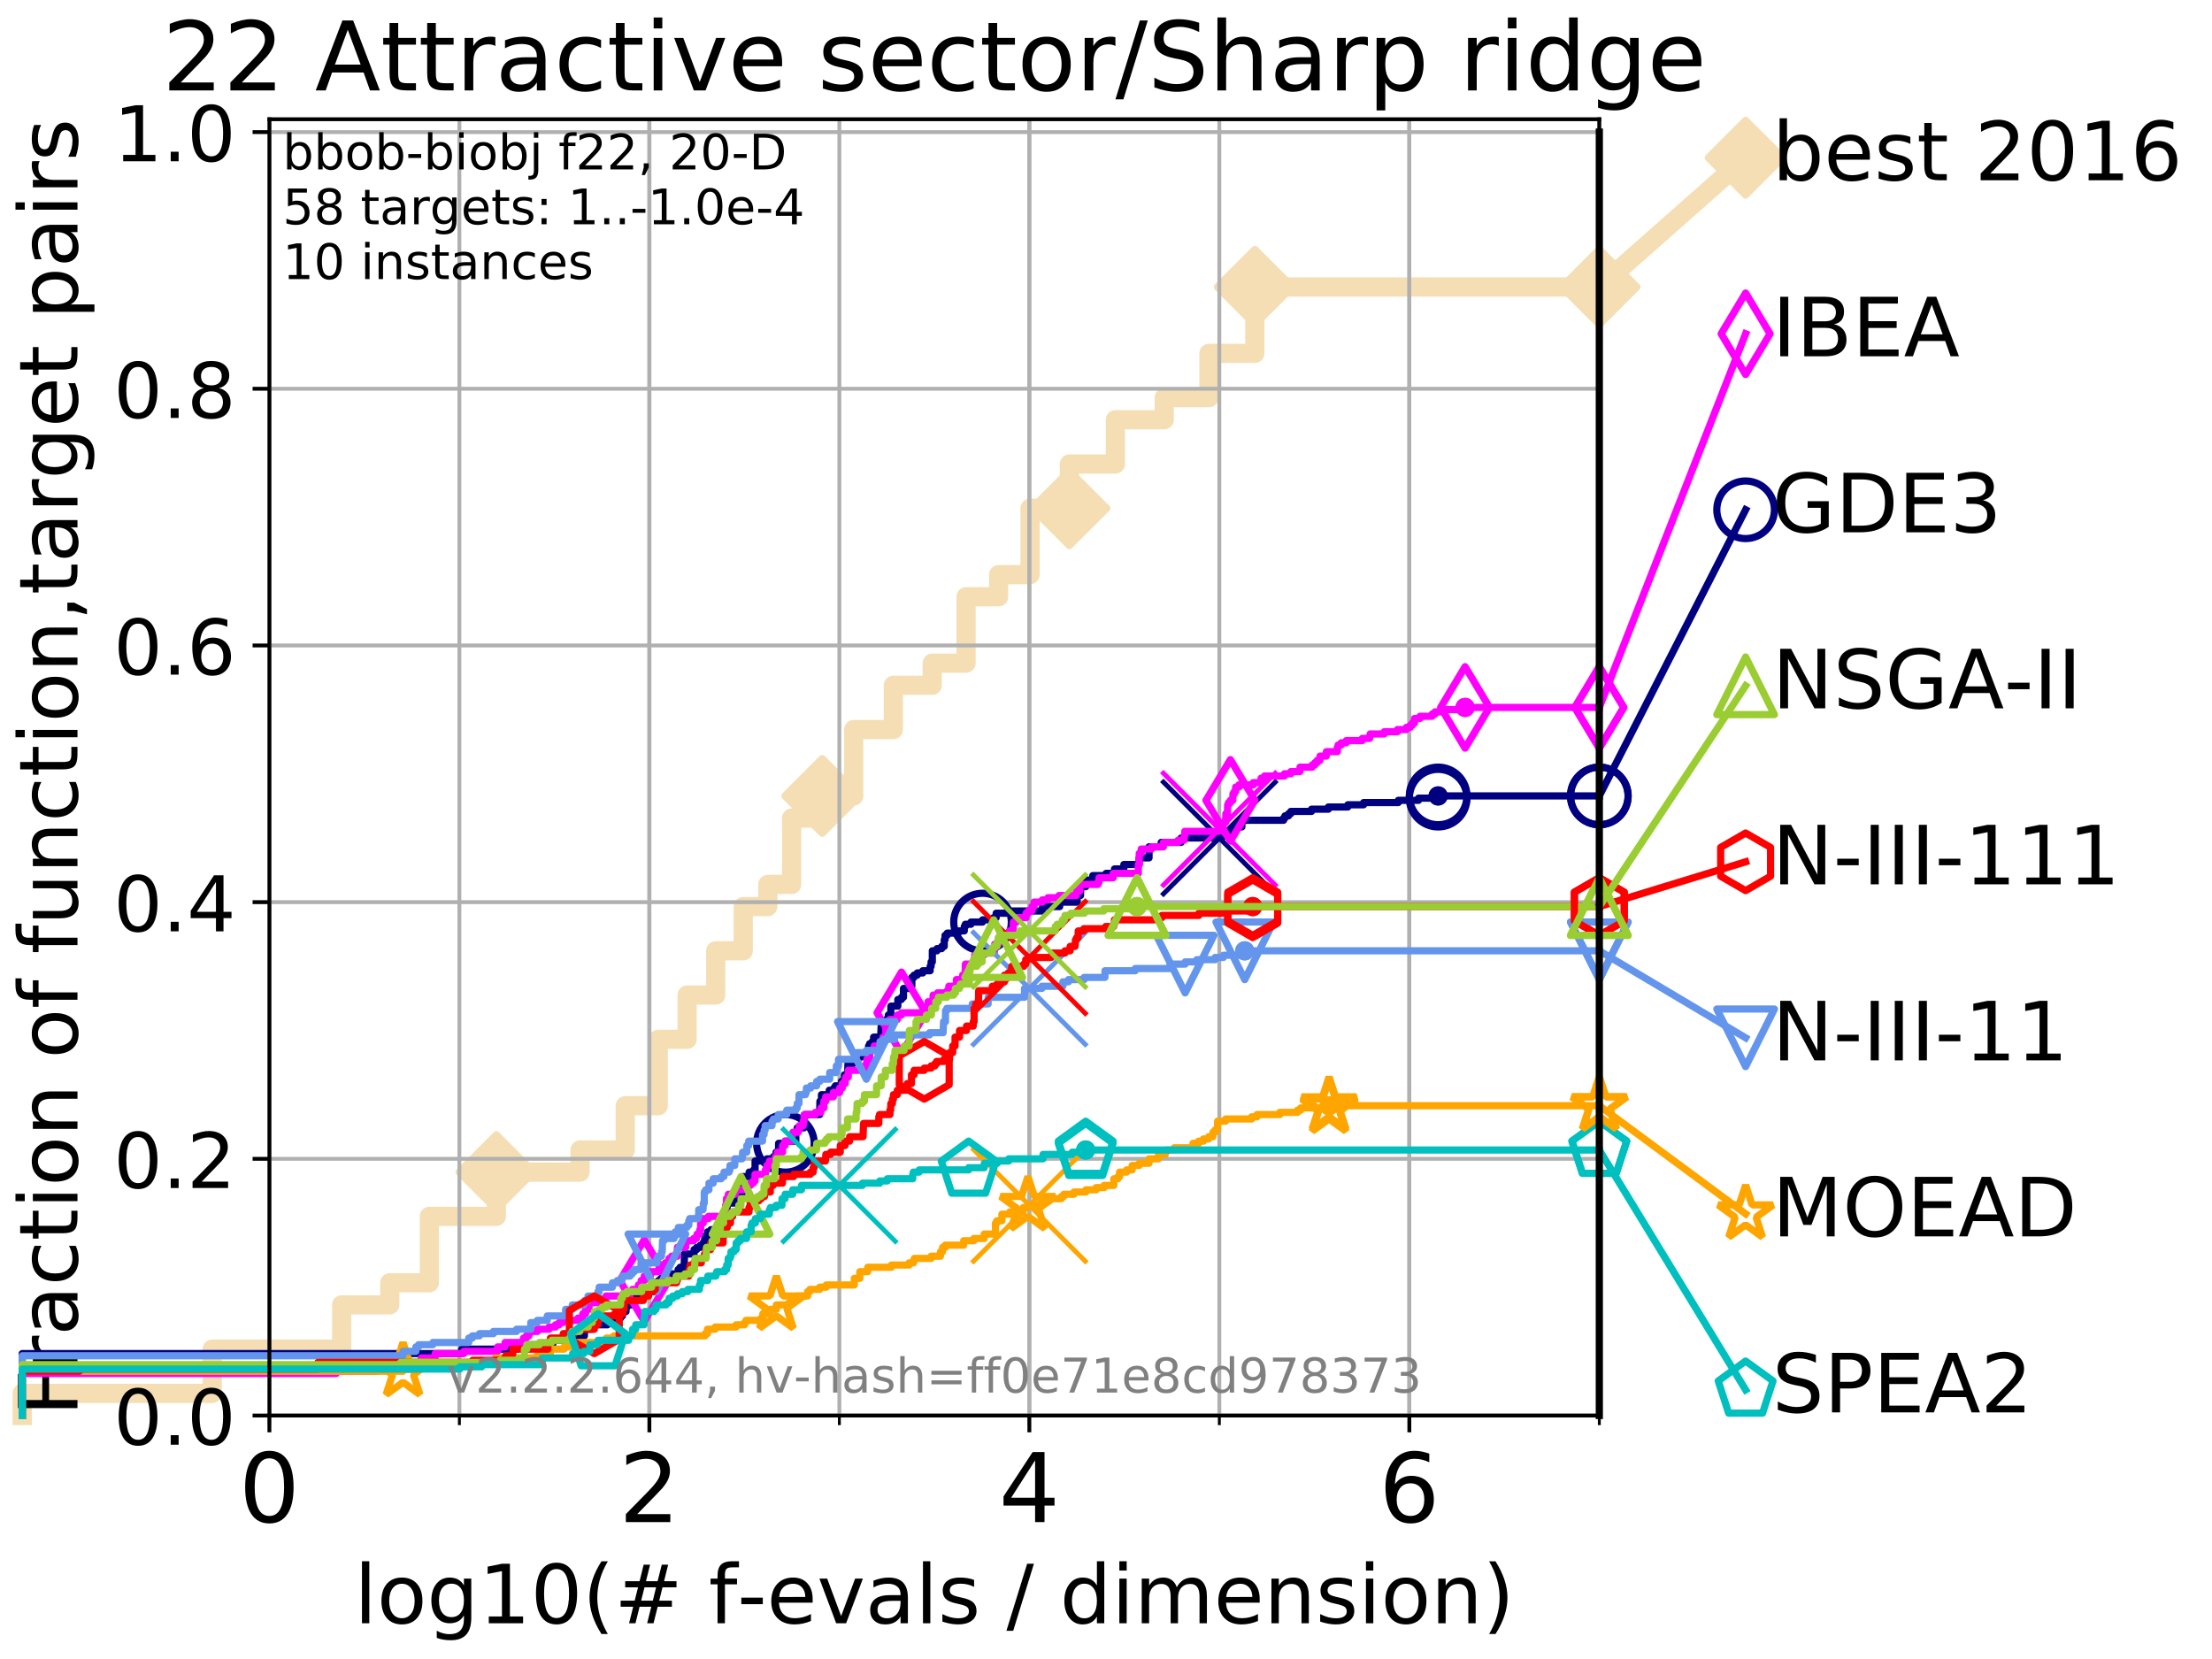 <?xml version="1.0" encoding="utf-8" standalone="no"?>
<!DOCTYPE svg PUBLIC "-//W3C//DTD SVG 1.1//EN"
  "http://www.w3.org/Graphics/SVG/1.1/DTD/svg11.dtd">
<!-- Created with matplotlib (http://matplotlib.org/) -->
<svg height="345.6pt" version="1.1" viewBox="0 0 460.8 345.6" width="460.8pt" xmlns="http://www.w3.org/2000/svg" xmlns:xlink="http://www.w3.org/1999/xlink">
 <defs>
  <style type="text/css">
*{stroke-linecap:butt;stroke-linejoin:round;}
  </style>
 </defs>
 <g id="figure_1">
  <g id="patch_1">
   <path d="M 0 345.6 
L 460.8 345.6 
L 460.8 0 
L 0 0 
z
" style="fill:#ffffff;"/>
  </g>
  <g id="axes_1">
   <g id="patch_2">
    <path d="M 56.12 294.88 
L 333.168 294.88 
L 333.168 24.84 
L 56.12 24.84 
z
" style="fill:#ffffff;"/>
   </g>
   <g id="line2d_1">
    <path d="M 4.627 294.88 
L 4.627 290.27 
L 44.206 290.27 
L 44.206 281.051 
L 71.168 281.051 
L 71.168 271.831 
L 81.192 271.831 
L 81.192 267.221 
L 89.444 267.221 
L 89.444 253.392 
L 103.397 253.392 
L 103.397 244.173 
L 120.83 244.173 
L 120.83 239.563 
L 130.251 239.563 
L 130.251 230.343 
L 137.124 230.343 
L 137.124 216.514 
L 143.139 216.514 
L 143.139 207.294 
L 149.097 207.294 
L 149.097 198.075 
L 154.829 198.075 
L 154.829 188.855 
L 159.948 188.855 
L 159.948 184.246 
L 164.915 184.246 
L 164.915 170.416 
L 171.286 170.416 
L 171.286 165.807 
L 177.843 165.807 
L 177.843 151.977 
L 186.095 151.977 
L 186.095 142.758 
L 194.197 142.758 
L 194.197 138.148 
L 201.244 138.148 
L 201.244 124.319 
L 208.032 124.319 
L 208.032 119.709 
L 214.575 119.709 
L 214.575 105.88 
L 222.771 105.88 
L 222.771 96.66 
L 232.348 96.66 
L 232.348 87.441 
L 242.532 87.441 
L 242.532 82.831 
L 251.844 82.831 
L 251.844 73.611 
L 261.407 73.611 
L 261.407 59.782 
L 333.168 59.782 
" style="fill:none;stroke:#f5deb3;stroke-linecap:square;stroke-width:4;"/>
   </g>
   <g id="line2d_2">
    <defs>
     <path d="M -0 7.778 
L 7.778 0 
L 0 -7.778 
L -7.778 -0 
z
" id="m0574925fc2" style="stroke:#f5deb3;stroke-linejoin:miter;stroke-width:1.5;"/>
    </defs>
    <g>
     <use style="fill:#f5deb3;stroke:#f5deb3;stroke-linejoin:miter;stroke-width:1.5;" x="103.397" xlink:href="#m0574925fc2" y="244.173"/>
     <use style="fill:#f5deb3;stroke:#f5deb3;stroke-linejoin:miter;stroke-width:1.5;" x="171.286" xlink:href="#m0574925fc2" y="165.807"/>
     <use style="fill:#f5deb3;stroke:#f5deb3;stroke-linejoin:miter;stroke-width:1.5;" x="222.771" xlink:href="#m0574925fc2" y="105.88"/>
     <use style="fill:#f5deb3;stroke:#f5deb3;stroke-linejoin:miter;stroke-width:1.5;" x="261.407" xlink:href="#m0574925fc2" y="59.782"/>
     <use style="fill:#f5deb3;stroke:#f5deb3;stroke-linejoin:miter;stroke-width:1.5;" x="261.407" xlink:href="#m0574925fc2" y="59.782"/>
     <use style="fill:#f5deb3;stroke:#f5deb3;stroke-linejoin:miter;stroke-width:1.5;" x="333.168" xlink:href="#m0574925fc2" y="59.782"/>
    </g>
   </g>
   <g id="line2d_3">
    <path style="fill:none;stroke:#f5deb3;stroke-linecap:square;stroke-width:4;"/>
    <g/>
   </g>
   <g id="line2d_4">
    <path d="M 333.168 59.782 
L 363.643 32.861 
" style="fill:none;stroke:#f5deb3;stroke-linecap:square;stroke-width:4;"/>
    <g>
     <use style="fill:#f5deb3;stroke:#f5deb3;stroke-linejoin:miter;stroke-width:1.5;" x="333.168" xlink:href="#m0574925fc2" y="59.782"/>
     <use style="fill:#f5deb3;stroke:#f5deb3;stroke-linejoin:miter;stroke-width:1.5;" x="363.643" xlink:href="#m0574925fc2" y="32.861"/>
    </g>
   </g>
   <g id="matplotlib.axis_1">
    <g id="xtick_1">
     <g id="line2d_5">
      <path clip-path="url(#pfeb354ed8e)" d="M 56.12 294.88 
L 56.12 24.84 
" style="fill:none;stroke:#b0b0b0;stroke-linecap:square;stroke-width:0.8;"/>
     </g>
     <g id="line2d_6">
      <defs>
       <path d="M 0 0 
L 0 3.5 
" id="md28ae62645" style="stroke:#000000;stroke-width:0.8;"/>
      </defs>
      <g>
       <use style="stroke:#000000;stroke-width:0.8;" x="56.12" xlink:href="#md28ae62645" y="294.88"/>
      </g>
     </g>
     <g id="text_1">
      <!-- 0 -->
      <defs>
       <path d="M 31.781 66.406 
Q 24.172 66.406 20.328 58.906 
Q 16.5 51.422 16.5 36.375 
Q 16.5 21.391 20.328 13.891 
Q 24.172 6.391 31.781 6.391 
Q 39.453 6.391 43.281 13.891 
Q 47.125 21.391 47.125 36.375 
Q 47.125 51.422 43.281 58.906 
Q 39.453 66.406 31.781 66.406 
z
M 31.781 74.219 
Q 44.047 74.219 50.516 64.516 
Q 56.984 54.828 56.984 36.375 
Q 56.984 17.969 50.516 8.266 
Q 44.047 -1.422 31.781 -1.422 
Q 19.531 -1.422 13.062 8.266 
Q 6.594 17.969 6.594 36.375 
Q 6.594 54.828 13.062 64.516 
Q 19.531 74.219 31.781 74.219 
z
" id="DejaVuSans-30"/>
      </defs>
      <g transform="translate(49.758 317.077)scale(0.2 -0.2)">
       <use xlink:href="#DejaVuSans-30"/>
      </g>
     </g>
    </g>
    <g id="xtick_2">
     <g id="line2d_7">
      <path clip-path="url(#pfeb354ed8e)" d="M 135.277 294.88 
L 135.277 24.84 
" style="fill:none;stroke:#b0b0b0;stroke-linecap:square;stroke-width:0.8;"/>
     </g>
     <g id="line2d_8">
      <g>
       <use style="stroke:#000000;stroke-width:0.8;" x="135.277" xlink:href="#md28ae62645" y="294.88"/>
      </g>
     </g>
     <g id="text_2">
      <!-- 2 -->
      <defs>
       <path d="M 19.188 8.297 
L 53.609 8.297 
L 53.609 0 
L 7.328 0 
L 7.328 8.297 
Q 12.938 14.109 22.625 23.891 
Q 32.328 33.688 34.812 36.531 
Q 39.547 41.844 41.422 45.531 
Q 43.312 49.219 43.312 52.781 
Q 43.312 58.594 39.234 62.25 
Q 35.156 65.922 28.609 65.922 
Q 23.969 65.922 18.812 64.312 
Q 13.672 62.703 7.812 59.422 
L 7.812 69.391 
Q 13.766 71.781 18.938 73 
Q 24.125 74.219 28.422 74.219 
Q 39.75 74.219 46.484 68.547 
Q 53.219 62.891 53.219 53.422 
Q 53.219 48.922 51.531 44.891 
Q 49.859 40.875 45.406 35.406 
Q 44.188 33.984 37.641 27.219 
Q 31.109 20.453 19.188 8.297 
z
" id="DejaVuSans-32"/>
      </defs>
      <g transform="translate(128.914 317.077)scale(0.2 -0.2)">
       <use xlink:href="#DejaVuSans-32"/>
      </g>
     </g>
    </g>
    <g id="xtick_3">
     <g id="line2d_9">
      <path clip-path="url(#pfeb354ed8e)" d="M 214.433 294.88 
L 214.433 24.84 
" style="fill:none;stroke:#b0b0b0;stroke-linecap:square;stroke-width:0.8;"/>
     </g>
     <g id="line2d_10">
      <g>
       <use style="stroke:#000000;stroke-width:0.8;" x="214.433" xlink:href="#md28ae62645" y="294.88"/>
      </g>
     </g>
     <g id="text_3">
      <!-- 4 -->
      <defs>
       <path d="M 37.797 64.312 
L 12.891 25.391 
L 37.797 25.391 
z
M 35.203 72.906 
L 47.609 72.906 
L 47.609 25.391 
L 58.016 25.391 
L 58.016 17.188 
L 47.609 17.188 
L 47.609 0 
L 37.797 0 
L 37.797 17.188 
L 4.891 17.188 
L 4.891 26.703 
z
" id="DejaVuSans-34"/>
      </defs>
      <g transform="translate(208.071 317.077)scale(0.2 -0.2)">
       <use xlink:href="#DejaVuSans-34"/>
      </g>
     </g>
    </g>
    <g id="xtick_4">
     <g id="line2d_11">
      <path clip-path="url(#pfeb354ed8e)" d="M 293.59 294.88 
L 293.59 24.84 
" style="fill:none;stroke:#b0b0b0;stroke-linecap:square;stroke-width:0.8;"/>
     </g>
     <g id="line2d_12">
      <g>
       <use style="stroke:#000000;stroke-width:0.8;" x="293.59" xlink:href="#md28ae62645" y="294.88"/>
      </g>
     </g>
     <g id="text_4">
      <!-- 6 -->
      <defs>
       <path d="M 33.016 40.375 
Q 26.375 40.375 22.484 35.828 
Q 18.609 31.297 18.609 23.391 
Q 18.609 15.531 22.484 10.953 
Q 26.375 6.391 33.016 6.391 
Q 39.656 6.391 43.531 10.953 
Q 47.406 15.531 47.406 23.391 
Q 47.406 31.297 43.531 35.828 
Q 39.656 40.375 33.016 40.375 
z
M 52.594 71.297 
L 52.594 62.312 
Q 48.875 64.062 45.094 64.984 
Q 41.312 65.922 37.594 65.922 
Q 27.828 65.922 22.672 59.328 
Q 17.531 52.734 16.797 39.406 
Q 19.672 43.656 24.016 45.922 
Q 28.375 48.188 33.594 48.188 
Q 44.578 48.188 50.953 41.516 
Q 57.328 34.859 57.328 23.391 
Q 57.328 12.156 50.688 5.359 
Q 44.047 -1.422 33.016 -1.422 
Q 20.359 -1.422 13.672 8.266 
Q 6.984 17.969 6.984 36.375 
Q 6.984 53.656 15.188 63.938 
Q 23.391 74.219 37.203 74.219 
Q 40.922 74.219 44.703 73.484 
Q 48.484 72.75 52.594 71.297 
z
" id="DejaVuSans-36"/>
      </defs>
      <g transform="translate(287.227 317.077)scale(0.2 -0.2)">
       <use xlink:href="#DejaVuSans-36"/>
      </g>
     </g>
    </g>
    <g id="xtick_5">
     <g id="line2d_13">
      <path clip-path="url(#pfeb354ed8e)" d="M 56.12 294.88 
L 56.12 24.84 
" style="fill:none;stroke:#b0b0b0;stroke-linecap:square;stroke-width:0.8;"/>
     </g>
     <g id="line2d_14">
      <defs>
       <path d="M 0 0 
L 0 2 
" id="mb128d38c0a" style="stroke:#000000;stroke-width:0.6;"/>
      </defs>
      <g>
       <use style="stroke:#000000;stroke-width:0.6;" x="56.12" xlink:href="#mb128d38c0a" y="294.88"/>
      </g>
     </g>
    </g>
    <g id="xtick_6">
     <g id="line2d_15">
      <path clip-path="url(#pfeb354ed8e)" d="M 95.698 294.88 
L 95.698 24.84 
" style="fill:none;stroke:#b0b0b0;stroke-linecap:square;stroke-width:0.8;"/>
     </g>
     <g id="line2d_16">
      <g>
       <use style="stroke:#000000;stroke-width:0.6;" x="95.698" xlink:href="#mb128d38c0a" y="294.88"/>
      </g>
     </g>
    </g>
    <g id="xtick_7">
     <g id="line2d_17">
      <path clip-path="url(#pfeb354ed8e)" d="M 135.277 294.88 
L 135.277 24.84 
" style="fill:none;stroke:#b0b0b0;stroke-linecap:square;stroke-width:0.8;"/>
     </g>
     <g id="line2d_18">
      <g>
       <use style="stroke:#000000;stroke-width:0.6;" x="135.277" xlink:href="#mb128d38c0a" y="294.88"/>
      </g>
     </g>
    </g>
    <g id="xtick_8">
     <g id="line2d_19">
      <path clip-path="url(#pfeb354ed8e)" d="M 174.855 294.88 
L 174.855 24.84 
" style="fill:none;stroke:#b0b0b0;stroke-linecap:square;stroke-width:0.8;"/>
     </g>
     <g id="line2d_20">
      <g>
       <use style="stroke:#000000;stroke-width:0.6;" x="174.855" xlink:href="#mb128d38c0a" y="294.88"/>
      </g>
     </g>
    </g>
    <g id="xtick_9">
     <g id="line2d_21">
      <path clip-path="url(#pfeb354ed8e)" d="M 214.433 294.88 
L 214.433 24.84 
" style="fill:none;stroke:#b0b0b0;stroke-linecap:square;stroke-width:0.8;"/>
     </g>
     <g id="line2d_22">
      <g>
       <use style="stroke:#000000;stroke-width:0.6;" x="214.433" xlink:href="#mb128d38c0a" y="294.88"/>
      </g>
     </g>
    </g>
    <g id="xtick_10">
     <g id="line2d_23">
      <path clip-path="url(#pfeb354ed8e)" d="M 254.011 294.88 
L 254.011 24.84 
" style="fill:none;stroke:#b0b0b0;stroke-linecap:square;stroke-width:0.8;"/>
     </g>
     <g id="line2d_24">
      <g>
       <use style="stroke:#000000;stroke-width:0.6;" x="254.011" xlink:href="#mb128d38c0a" y="294.88"/>
      </g>
     </g>
    </g>
    <g id="xtick_11">
     <g id="line2d_25">
      <path clip-path="url(#pfeb354ed8e)" d="M 293.59 294.88 
L 293.59 24.84 
" style="fill:none;stroke:#b0b0b0;stroke-linecap:square;stroke-width:0.8;"/>
     </g>
     <g id="line2d_26">
      <g>
       <use style="stroke:#000000;stroke-width:0.6;" x="293.59" xlink:href="#mb128d38c0a" y="294.88"/>
      </g>
     </g>
    </g>
    <g id="xtick_12">
     <g id="line2d_27">
      <path clip-path="url(#pfeb354ed8e)" d="M 333.168 294.88 
L 333.168 24.84 
" style="fill:none;stroke:#b0b0b0;stroke-linecap:square;stroke-width:0.8;"/>
     </g>
     <g id="line2d_28">
      <g>
       <use style="stroke:#000000;stroke-width:0.6;" x="333.168" xlink:href="#mb128d38c0a" y="294.88"/>
      </g>
     </g>
    </g>
    <g id="text_5">
     <!-- log10(# f-evals / dimension) -->
     <defs>
      <path d="M 9.422 75.984 
L 18.406 75.984 
L 18.406 0 
L 9.422 0 
z
" id="DejaVuSans-6c"/>
      <path d="M 30.609 48.391 
Q 23.391 48.391 19.188 42.75 
Q 14.984 37.109 14.984 27.297 
Q 14.984 17.484 19.156 11.844 
Q 23.344 6.203 30.609 6.203 
Q 37.797 6.203 41.984 11.859 
Q 46.188 17.531 46.188 27.297 
Q 46.188 37.016 41.984 42.703 
Q 37.797 48.391 30.609 48.391 
z
M 30.609 56 
Q 42.328 56 49.016 48.375 
Q 55.719 40.766 55.719 27.297 
Q 55.719 13.875 49.016 6.219 
Q 42.328 -1.422 30.609 -1.422 
Q 18.844 -1.422 12.172 6.219 
Q 5.516 13.875 5.516 27.297 
Q 5.516 40.766 12.172 48.375 
Q 18.844 56 30.609 56 
z
" id="DejaVuSans-6f"/>
      <path d="M 45.406 27.984 
Q 45.406 37.75 41.375 43.109 
Q 37.359 48.484 30.078 48.484 
Q 22.859 48.484 18.828 43.109 
Q 14.797 37.75 14.797 27.984 
Q 14.797 18.266 18.828 12.891 
Q 22.859 7.516 30.078 7.516 
Q 37.359 7.516 41.375 12.891 
Q 45.406 18.266 45.406 27.984 
z
M 54.391 6.781 
Q 54.391 -7.172 48.188 -13.984 
Q 42 -20.797 29.203 -20.797 
Q 24.469 -20.797 20.266 -20.094 
Q 16.062 -19.391 12.109 -17.922 
L 12.109 -9.188 
Q 16.062 -11.328 19.922 -12.344 
Q 23.781 -13.375 27.781 -13.375 
Q 36.625 -13.375 41.016 -8.766 
Q 45.406 -4.156 45.406 5.172 
L 45.406 9.625 
Q 42.625 4.781 38.281 2.391 
Q 33.938 0 27.875 0 
Q 17.828 0 11.672 7.656 
Q 5.516 15.328 5.516 27.984 
Q 5.516 40.672 11.672 48.328 
Q 17.828 56 27.875 56 
Q 33.938 56 38.281 53.609 
Q 42.625 51.219 45.406 46.391 
L 45.406 54.688 
L 54.391 54.688 
z
" id="DejaVuSans-67"/>
      <path d="M 12.406 8.297 
L 28.516 8.297 
L 28.516 63.922 
L 10.984 60.406 
L 10.984 69.391 
L 28.422 72.906 
L 38.281 72.906 
L 38.281 8.297 
L 54.391 8.297 
L 54.391 0 
L 12.406 0 
z
" id="DejaVuSans-31"/>
      <path d="M 31 75.875 
Q 24.469 64.656 21.281 53.656 
Q 18.109 42.672 18.109 31.391 
Q 18.109 20.125 21.312 9.062 
Q 24.516 -2 31 -13.188 
L 23.188 -13.188 
Q 15.875 -1.703 12.234 9.375 
Q 8.594 20.453 8.594 31.391 
Q 8.594 42.281 12.203 53.312 
Q 15.828 64.359 23.188 75.875 
z
" id="DejaVuSans-28"/>
      <path d="M 51.125 44 
L 36.922 44 
L 32.812 27.688 
L 47.125 27.688 
z
M 43.797 71.781 
L 38.719 51.516 
L 52.984 51.516 
L 58.109 71.781 
L 65.922 71.781 
L 60.891 51.516 
L 76.125 51.516 
L 76.125 44 
L 58.984 44 
L 54.984 27.688 
L 70.516 27.688 
L 70.516 20.219 
L 53.078 20.219 
L 48 0 
L 40.188 0 
L 45.219 20.219 
L 30.906 20.219 
L 25.875 0 
L 18.016 0 
L 23.094 20.219 
L 7.719 20.219 
L 7.719 27.688 
L 24.906 27.688 
L 29 44 
L 13.281 44 
L 13.281 51.516 
L 30.906 51.516 
L 35.891 71.781 
z
" id="DejaVuSans-23"/>
      <path id="DejaVuSans-20"/>
      <path d="M 37.109 75.984 
L 37.109 68.5 
L 28.516 68.5 
Q 23.688 68.5 21.797 66.547 
Q 19.922 64.594 19.922 59.516 
L 19.922 54.688 
L 34.719 54.688 
L 34.719 47.703 
L 19.922 47.703 
L 19.922 0 
L 10.891 0 
L 10.891 47.703 
L 2.297 47.703 
L 2.297 54.688 
L 10.891 54.688 
L 10.891 58.5 
Q 10.891 67.625 15.141 71.797 
Q 19.391 75.984 28.609 75.984 
z
" id="DejaVuSans-66"/>
      <path d="M 4.891 31.391 
L 31.203 31.391 
L 31.203 23.391 
L 4.891 23.391 
z
" id="DejaVuSans-2d"/>
      <path d="M 56.203 29.594 
L 56.203 25.203 
L 14.891 25.203 
Q 15.484 15.922 20.484 11.062 
Q 25.484 6.203 34.422 6.203 
Q 39.594 6.203 44.453 7.469 
Q 49.312 8.734 54.109 11.281 
L 54.109 2.781 
Q 49.266 0.734 44.188 -0.344 
Q 39.109 -1.422 33.891 -1.422 
Q 20.797 -1.422 13.156 6.188 
Q 5.516 13.812 5.516 26.812 
Q 5.516 40.234 12.766 48.109 
Q 20.016 56 32.328 56 
Q 43.359 56 49.781 48.891 
Q 56.203 41.797 56.203 29.594 
z
M 47.219 32.234 
Q 47.125 39.594 43.094 43.984 
Q 39.062 48.391 32.422 48.391 
Q 24.906 48.391 20.391 44.141 
Q 15.875 39.891 15.188 32.172 
z
" id="DejaVuSans-65"/>
      <path d="M 2.984 54.688 
L 12.5 54.688 
L 29.594 8.797 
L 46.688 54.688 
L 56.203 54.688 
L 35.688 0 
L 23.484 0 
z
" id="DejaVuSans-76"/>
      <path d="M 34.281 27.484 
Q 23.391 27.484 19.188 25 
Q 14.984 22.516 14.984 16.5 
Q 14.984 11.719 18.141 8.906 
Q 21.297 6.109 26.703 6.109 
Q 34.188 6.109 38.703 11.406 
Q 43.219 16.703 43.219 25.484 
L 43.219 27.484 
z
M 52.203 31.203 
L 52.203 0 
L 43.219 0 
L 43.219 8.297 
Q 40.141 3.328 35.547 0.953 
Q 30.953 -1.422 24.312 -1.422 
Q 15.922 -1.422 10.953 3.297 
Q 6 8.016 6 15.922 
Q 6 25.141 12.172 29.828 
Q 18.359 34.516 30.609 34.516 
L 43.219 34.516 
L 43.219 35.406 
Q 43.219 41.609 39.141 45 
Q 35.062 48.391 27.688 48.391 
Q 23 48.391 18.547 47.266 
Q 14.109 46.141 10.016 43.891 
L 10.016 52.203 
Q 14.938 54.109 19.578 55.047 
Q 24.219 56 28.609 56 
Q 40.484 56 46.344 49.844 
Q 52.203 43.703 52.203 31.203 
z
" id="DejaVuSans-61"/>
      <path d="M 44.281 53.078 
L 44.281 44.578 
Q 40.484 46.531 36.375 47.5 
Q 32.281 48.484 27.875 48.484 
Q 21.188 48.484 17.844 46.438 
Q 14.5 44.391 14.5 40.281 
Q 14.5 37.156 16.891 35.375 
Q 19.281 33.594 26.516 31.984 
L 29.594 31.297 
Q 39.156 29.25 43.188 25.516 
Q 47.219 21.781 47.219 15.094 
Q 47.219 7.469 41.188 3.016 
Q 35.156 -1.422 24.609 -1.422 
Q 20.219 -1.422 15.453 -0.562 
Q 10.688 0.297 5.422 2 
L 5.422 11.281 
Q 10.406 8.688 15.234 7.391 
Q 20.062 6.109 24.812 6.109 
Q 31.156 6.109 34.562 8.281 
Q 37.984 10.453 37.984 14.406 
Q 37.984 18.062 35.516 20.016 
Q 33.062 21.969 24.703 23.781 
L 21.578 24.516 
Q 13.234 26.266 9.516 29.906 
Q 5.812 33.547 5.812 39.891 
Q 5.812 47.609 11.281 51.797 
Q 16.75 56 26.812 56 
Q 31.781 56 36.172 55.266 
Q 40.578 54.547 44.281 53.078 
z
" id="DejaVuSans-73"/>
      <path d="M 25.391 72.906 
L 33.688 72.906 
L 8.297 -9.281 
L 0 -9.281 
z
" id="DejaVuSans-2f"/>
      <path d="M 45.406 46.391 
L 45.406 75.984 
L 54.391 75.984 
L 54.391 0 
L 45.406 0 
L 45.406 8.203 
Q 42.578 3.328 38.25 0.953 
Q 33.938 -1.422 27.875 -1.422 
Q 17.969 -1.422 11.734 6.484 
Q 5.516 14.406 5.516 27.297 
Q 5.516 40.188 11.734 48.094 
Q 17.969 56 27.875 56 
Q 33.938 56 38.25 53.625 
Q 42.578 51.266 45.406 46.391 
z
M 14.797 27.297 
Q 14.797 17.391 18.875 11.75 
Q 22.953 6.109 30.078 6.109 
Q 37.203 6.109 41.297 11.75 
Q 45.406 17.391 45.406 27.297 
Q 45.406 37.203 41.297 42.844 
Q 37.203 48.484 30.078 48.484 
Q 22.953 48.484 18.875 42.844 
Q 14.797 37.203 14.797 27.297 
z
" id="DejaVuSans-64"/>
      <path d="M 9.422 54.688 
L 18.406 54.688 
L 18.406 0 
L 9.422 0 
z
M 9.422 75.984 
L 18.406 75.984 
L 18.406 64.594 
L 9.422 64.594 
z
" id="DejaVuSans-69"/>
      <path d="M 52 44.188 
Q 55.375 50.25 60.062 53.125 
Q 64.75 56 71.094 56 
Q 79.641 56 84.281 50.016 
Q 88.922 44.047 88.922 33.016 
L 88.922 0 
L 79.891 0 
L 79.891 32.719 
Q 79.891 40.578 77.094 44.375 
Q 74.312 48.188 68.609 48.188 
Q 61.625 48.188 57.562 43.547 
Q 53.516 38.922 53.516 30.906 
L 53.516 0 
L 44.484 0 
L 44.484 32.719 
Q 44.484 40.625 41.703 44.406 
Q 38.922 48.188 33.109 48.188 
Q 26.219 48.188 22.156 43.531 
Q 18.109 38.875 18.109 30.906 
L 18.109 0 
L 9.078 0 
L 9.078 54.688 
L 18.109 54.688 
L 18.109 46.188 
Q 21.188 51.219 25.484 53.609 
Q 29.781 56 35.688 56 
Q 41.656 56 45.828 52.969 
Q 50 49.953 52 44.188 
z
" id="DejaVuSans-6d"/>
      <path d="M 54.891 33.016 
L 54.891 0 
L 45.906 0 
L 45.906 32.719 
Q 45.906 40.484 42.875 44.328 
Q 39.844 48.188 33.797 48.188 
Q 26.516 48.188 22.312 43.547 
Q 18.109 38.922 18.109 30.906 
L 18.109 0 
L 9.078 0 
L 9.078 54.688 
L 18.109 54.688 
L 18.109 46.188 
Q 21.344 51.125 25.703 53.562 
Q 30.078 56 35.797 56 
Q 45.219 56 50.047 50.172 
Q 54.891 44.344 54.891 33.016 
z
" id="DejaVuSans-6e"/>
      <path d="M 8.016 75.875 
L 15.828 75.875 
Q 23.141 64.359 26.781 53.312 
Q 30.422 42.281 30.422 31.391 
Q 30.422 20.453 26.781 9.375 
Q 23.141 -1.703 15.828 -13.188 
L 8.016 -13.188 
Q 14.5 -2 17.703 9.062 
Q 20.906 20.125 20.906 31.391 
Q 20.906 42.672 17.703 53.656 
Q 14.5 64.656 8.016 75.875 
z
" id="DejaVuSans-29"/>
     </defs>
     <g transform="translate(73.803 338.154)scale(0.17 -0.17)">
      <use xlink:href="#DejaVuSans-6c"/>
      <use x="27.783" xlink:href="#DejaVuSans-6f"/>
      <use x="88.965" xlink:href="#DejaVuSans-67"/>
      <use x="152.441" xlink:href="#DejaVuSans-31"/>
      <use x="216.064" xlink:href="#DejaVuSans-30"/>
      <use x="279.688" xlink:href="#DejaVuSans-28"/>
      <use x="318.701" xlink:href="#DejaVuSans-23"/>
      <use x="402.49" xlink:href="#DejaVuSans-20"/>
      <use x="434.277" xlink:href="#DejaVuSans-66"/>
      <use x="469.404" xlink:href="#DejaVuSans-2d"/>
      <use x="505.488" xlink:href="#DejaVuSans-65"/>
      <use x="567.012" xlink:href="#DejaVuSans-76"/>
      <use x="626.191" xlink:href="#DejaVuSans-61"/>
      <use x="687.471" xlink:href="#DejaVuSans-6c"/>
      <use x="715.254" xlink:href="#DejaVuSans-73"/>
      <use x="767.354" xlink:href="#DejaVuSans-20"/>
      <use x="799.141" xlink:href="#DejaVuSans-2f"/>
      <use x="832.832" xlink:href="#DejaVuSans-20"/>
      <use x="864.619" xlink:href="#DejaVuSans-64"/>
      <use x="928.096" xlink:href="#DejaVuSans-69"/>
      <use x="955.879" xlink:href="#DejaVuSans-6d"/>
      <use x="1053.291" xlink:href="#DejaVuSans-65"/>
      <use x="1114.814" xlink:href="#DejaVuSans-6e"/>
      <use x="1178.193" xlink:href="#DejaVuSans-73"/>
      <use x="1230.293" xlink:href="#DejaVuSans-69"/>
      <use x="1258.076" xlink:href="#DejaVuSans-6f"/>
      <use x="1319.258" xlink:href="#DejaVuSans-6e"/>
      <use x="1382.637" xlink:href="#DejaVuSans-29"/>
     </g>
    </g>
   </g>
   <g id="matplotlib.axis_2">
    <g id="ytick_1">
     <g id="line2d_29">
      <path clip-path="url(#pfeb354ed8e)" d="M 56.12 294.88 
L 333.168 294.88 
" style="fill:none;stroke:#b0b0b0;stroke-linecap:square;stroke-width:0.8;"/>
     </g>
     <g id="line2d_30">
      <defs>
       <path d="M 0 0 
L -3.5 0 
" id="m70832da7a1" style="stroke:#000000;stroke-width:0.8;"/>
      </defs>
      <g>
       <use style="stroke:#000000;stroke-width:0.8;" x="56.12" xlink:href="#m70832da7a1" y="294.88"/>
      </g>
     </g>
     <g id="text_6">
      <!-- 0.0 -->
      <defs>
       <path d="M 10.688 12.406 
L 21 12.406 
L 21 0 
L 10.688 0 
z
" id="DejaVuSans-2e"/>
      </defs>
      <g transform="translate(23.675 300.959)scale(0.16 -0.16)">
       <use xlink:href="#DejaVuSans-30"/>
       <use x="63.623" xlink:href="#DejaVuSans-2e"/>
       <use x="95.41" xlink:href="#DejaVuSans-30"/>
      </g>
     </g>
    </g>
    <g id="ytick_2">
     <g id="line2d_31">
      <path clip-path="url(#pfeb354ed8e)" d="M 56.12 241.407 
L 333.168 241.407 
" style="fill:none;stroke:#b0b0b0;stroke-linecap:square;stroke-width:0.8;"/>
     </g>
     <g id="line2d_32">
      <g>
       <use style="stroke:#000000;stroke-width:0.8;" x="56.12" xlink:href="#m70832da7a1" y="241.407"/>
      </g>
     </g>
     <g id="text_7">
      <!-- 0.2 -->
      <g transform="translate(23.675 247.485)scale(0.16 -0.16)">
       <use xlink:href="#DejaVuSans-30"/>
       <use x="63.623" xlink:href="#DejaVuSans-2e"/>
       <use x="95.41" xlink:href="#DejaVuSans-32"/>
      </g>
     </g>
    </g>
    <g id="ytick_3">
     <g id="line2d_33">
      <path clip-path="url(#pfeb354ed8e)" d="M 56.12 187.933 
L 333.168 187.933 
" style="fill:none;stroke:#b0b0b0;stroke-linecap:square;stroke-width:0.8;"/>
     </g>
     <g id="line2d_34">
      <g>
       <use style="stroke:#000000;stroke-width:0.8;" x="56.12" xlink:href="#m70832da7a1" y="187.933"/>
      </g>
     </g>
     <g id="text_8">
      <!-- 0.4 -->
      <g transform="translate(23.675 194.012)scale(0.16 -0.16)">
       <use xlink:href="#DejaVuSans-30"/>
       <use x="63.623" xlink:href="#DejaVuSans-2e"/>
       <use x="95.41" xlink:href="#DejaVuSans-34"/>
      </g>
     </g>
    </g>
    <g id="ytick_4">
     <g id="line2d_35">
      <path clip-path="url(#pfeb354ed8e)" d="M 56.12 134.46 
L 333.168 134.46 
" style="fill:none;stroke:#b0b0b0;stroke-linecap:square;stroke-width:0.8;"/>
     </g>
     <g id="line2d_36">
      <g>
       <use style="stroke:#000000;stroke-width:0.8;" x="56.12" xlink:href="#m70832da7a1" y="134.46"/>
      </g>
     </g>
     <g id="text_9">
      <!-- 0.6 -->
      <g transform="translate(23.675 140.539)scale(0.16 -0.16)">
       <use xlink:href="#DejaVuSans-30"/>
       <use x="63.623" xlink:href="#DejaVuSans-2e"/>
       <use x="95.41" xlink:href="#DejaVuSans-36"/>
      </g>
     </g>
    </g>
    <g id="ytick_5">
     <g id="line2d_37">
      <path clip-path="url(#pfeb354ed8e)" d="M 56.12 80.987 
L 333.168 80.987 
" style="fill:none;stroke:#b0b0b0;stroke-linecap:square;stroke-width:0.8;"/>
     </g>
     <g id="line2d_38">
      <g>
       <use style="stroke:#000000;stroke-width:0.8;" x="56.12" xlink:href="#m70832da7a1" y="80.987"/>
      </g>
     </g>
     <g id="text_10">
      <!-- 0.8 -->
      <defs>
       <path d="M 31.781 34.625 
Q 24.75 34.625 20.719 30.859 
Q 16.703 27.094 16.703 20.516 
Q 16.703 13.922 20.719 10.156 
Q 24.75 6.391 31.781 6.391 
Q 38.812 6.391 42.859 10.172 
Q 46.922 13.969 46.922 20.516 
Q 46.922 27.094 42.891 30.859 
Q 38.875 34.625 31.781 34.625 
z
M 21.922 38.812 
Q 15.578 40.375 12.031 44.719 
Q 8.5 49.078 8.5 55.328 
Q 8.5 64.062 14.719 69.141 
Q 20.953 74.219 31.781 74.219 
Q 42.672 74.219 48.875 69.141 
Q 55.078 64.062 55.078 55.328 
Q 55.078 49.078 51.531 44.719 
Q 48 40.375 41.703 38.812 
Q 48.828 37.156 52.797 32.312 
Q 56.781 27.484 56.781 20.516 
Q 56.781 9.906 50.312 4.234 
Q 43.844 -1.422 31.781 -1.422 
Q 19.734 -1.422 13.25 4.234 
Q 6.781 9.906 6.781 20.516 
Q 6.781 27.484 10.781 32.312 
Q 14.797 37.156 21.922 38.812 
z
M 18.312 54.391 
Q 18.312 48.734 21.844 45.562 
Q 25.391 42.391 31.781 42.391 
Q 38.141 42.391 41.719 45.562 
Q 45.312 48.734 45.312 54.391 
Q 45.312 60.062 41.719 63.234 
Q 38.141 66.406 31.781 66.406 
Q 25.391 66.406 21.844 63.234 
Q 18.312 60.062 18.312 54.391 
z
" id="DejaVuSans-38"/>
      </defs>
      <g transform="translate(23.675 87.066)scale(0.16 -0.16)">
       <use xlink:href="#DejaVuSans-30"/>
       <use x="63.623" xlink:href="#DejaVuSans-2e"/>
       <use x="95.41" xlink:href="#DejaVuSans-38"/>
      </g>
     </g>
    </g>
    <g id="ytick_6">
     <g id="line2d_39">
      <path clip-path="url(#pfeb354ed8e)" d="M 56.12 27.514 
L 333.168 27.514 
" style="fill:none;stroke:#b0b0b0;stroke-linecap:square;stroke-width:0.8;"/>
     </g>
     <g id="line2d_40">
      <g>
       <use style="stroke:#000000;stroke-width:0.8;" x="56.12" xlink:href="#m70832da7a1" y="27.514"/>
      </g>
     </g>
     <g id="text_11">
      <!-- 1.0 -->
      <g transform="translate(23.675 33.592)scale(0.16 -0.16)">
       <use xlink:href="#DejaVuSans-31"/>
       <use x="63.623" xlink:href="#DejaVuSans-2e"/>
       <use x="95.41" xlink:href="#DejaVuSans-30"/>
      </g>
     </g>
    </g>
    <g id="text_12">
     <!-- Fraction of function,target pairs -->
     <defs>
      <path d="M 9.812 72.906 
L 51.703 72.906 
L 51.703 64.594 
L 19.672 64.594 
L 19.672 43.109 
L 48.578 43.109 
L 48.578 34.812 
L 19.672 34.812 
L 19.672 0 
L 9.812 0 
z
" id="DejaVuSans-46"/>
      <path d="M 41.109 46.297 
Q 39.594 47.172 37.812 47.578 
Q 36.031 48 33.891 48 
Q 26.266 48 22.188 43.047 
Q 18.109 38.094 18.109 28.812 
L 18.109 0 
L 9.078 0 
L 9.078 54.688 
L 18.109 54.688 
L 18.109 46.188 
Q 20.953 51.172 25.484 53.578 
Q 30.031 56 36.531 56 
Q 37.453 56 38.578 55.875 
Q 39.703 55.766 41.062 55.516 
z
" id="DejaVuSans-72"/>
      <path d="M 48.781 52.594 
L 48.781 44.188 
Q 44.969 46.297 41.141 47.344 
Q 37.312 48.391 33.406 48.391 
Q 24.656 48.391 19.812 42.844 
Q 14.984 37.312 14.984 27.297 
Q 14.984 17.281 19.812 11.734 
Q 24.656 6.203 33.406 6.203 
Q 37.312 6.203 41.141 7.25 
Q 44.969 8.297 48.781 10.406 
L 48.781 2.094 
Q 45.016 0.344 40.984 -0.531 
Q 36.969 -1.422 32.422 -1.422 
Q 20.062 -1.422 12.781 6.344 
Q 5.516 14.109 5.516 27.297 
Q 5.516 40.672 12.859 48.328 
Q 20.219 56 33.016 56 
Q 37.156 56 41.109 55.141 
Q 45.062 54.297 48.781 52.594 
z
" id="DejaVuSans-63"/>
      <path d="M 18.312 70.219 
L 18.312 54.688 
L 36.812 54.688 
L 36.812 47.703 
L 18.312 47.703 
L 18.312 18.016 
Q 18.312 11.328 20.141 9.422 
Q 21.969 7.516 27.594 7.516 
L 36.812 7.516 
L 36.812 0 
L 27.594 0 
Q 17.188 0 13.234 3.875 
Q 9.281 7.766 9.281 18.016 
L 9.281 47.703 
L 2.688 47.703 
L 2.688 54.688 
L 9.281 54.688 
L 9.281 70.219 
z
" id="DejaVuSans-74"/>
      <path d="M 8.5 21.578 
L 8.5 54.688 
L 17.484 54.688 
L 17.484 21.922 
Q 17.484 14.156 20.5 10.266 
Q 23.531 6.391 29.594 6.391 
Q 36.859 6.391 41.078 11.031 
Q 45.312 15.672 45.312 23.688 
L 45.312 54.688 
L 54.297 54.688 
L 54.297 0 
L 45.312 0 
L 45.312 8.406 
Q 42.047 3.422 37.719 1 
Q 33.406 -1.422 27.688 -1.422 
Q 18.266 -1.422 13.375 4.438 
Q 8.5 10.297 8.5 21.578 
z
M 31.109 56 
z
" id="DejaVuSans-75"/>
      <path d="M 11.719 12.406 
L 22.016 12.406 
L 22.016 4 
L 14.016 -11.625 
L 7.719 -11.625 
L 11.719 4 
z
" id="DejaVuSans-2c"/>
      <path d="M 18.109 8.203 
L 18.109 -20.797 
L 9.078 -20.797 
L 9.078 54.688 
L 18.109 54.688 
L 18.109 46.391 
Q 20.953 51.266 25.266 53.625 
Q 29.594 56 35.594 56 
Q 45.562 56 51.781 48.094 
Q 58.016 40.188 58.016 27.297 
Q 58.016 14.406 51.781 6.484 
Q 45.562 -1.422 35.594 -1.422 
Q 29.594 -1.422 25.266 0.953 
Q 20.953 3.328 18.109 8.203 
z
M 48.688 27.297 
Q 48.688 37.203 44.609 42.844 
Q 40.531 48.484 33.406 48.484 
Q 26.266 48.484 22.188 42.844 
Q 18.109 37.203 18.109 27.297 
Q 18.109 17.391 22.188 11.75 
Q 26.266 6.109 33.406 6.109 
Q 40.531 6.109 44.609 11.75 
Q 48.688 17.391 48.688 27.297 
z
" id="DejaVuSans-70"/>
     </defs>
     <g transform="translate(16.14 294.999)rotate(-90)scale(0.17 -0.17)">
      <use xlink:href="#DejaVuSans-46"/>
      <use x="57.41" xlink:href="#DejaVuSans-72"/>
      <use x="98.523" xlink:href="#DejaVuSans-61"/>
      <use x="159.803" xlink:href="#DejaVuSans-63"/>
      <use x="214.783" xlink:href="#DejaVuSans-74"/>
      <use x="253.992" xlink:href="#DejaVuSans-69"/>
      <use x="281.775" xlink:href="#DejaVuSans-6f"/>
      <use x="342.957" xlink:href="#DejaVuSans-6e"/>
      <use x="406.336" xlink:href="#DejaVuSans-20"/>
      <use x="438.123" xlink:href="#DejaVuSans-6f"/>
      <use x="499.305" xlink:href="#DejaVuSans-66"/>
      <use x="534.51" xlink:href="#DejaVuSans-20"/>
      <use x="566.297" xlink:href="#DejaVuSans-66"/>
      <use x="601.502" xlink:href="#DejaVuSans-75"/>
      <use x="664.881" xlink:href="#DejaVuSans-6e"/>
      <use x="728.26" xlink:href="#DejaVuSans-63"/>
      <use x="783.24" xlink:href="#DejaVuSans-74"/>
      <use x="822.449" xlink:href="#DejaVuSans-69"/>
      <use x="850.232" xlink:href="#DejaVuSans-6f"/>
      <use x="911.414" xlink:href="#DejaVuSans-6e"/>
      <use x="974.793" xlink:href="#DejaVuSans-2c"/>
      <use x="1006.58" xlink:href="#DejaVuSans-74"/>
      <use x="1045.789" xlink:href="#DejaVuSans-61"/>
      <use x="1107.068" xlink:href="#DejaVuSans-72"/>
      <use x="1148.166" xlink:href="#DejaVuSans-67"/>
      <use x="1211.643" xlink:href="#DejaVuSans-65"/>
      <use x="1273.166" xlink:href="#DejaVuSans-74"/>
      <use x="1312.375" xlink:href="#DejaVuSans-20"/>
      <use x="1344.162" xlink:href="#DejaVuSans-70"/>
      <use x="1407.639" xlink:href="#DejaVuSans-61"/>
      <use x="1468.918" xlink:href="#DejaVuSans-69"/>
      <use x="1496.701" xlink:href="#DejaVuSans-72"/>
      <use x="1537.814" xlink:href="#DejaVuSans-73"/>
     </g>
    </g>
   </g>
   <g id="line2d_41">
    <defs>
     <path d="M 0 1.5 
C 0.398 1.5 0.779 1.342 1.061 1.061 
C 1.342 0.779 1.5 0.398 1.5 0 
C 1.5 -0.398 1.342 -0.779 1.061 -1.061 
C 0.779 -1.342 0.398 -1.5 0 -1.5 
C -0.398 -1.5 -0.779 -1.342 -1.061 -1.061 
C -1.342 -0.779 -1.5 -0.398 -1.5 0 
C -1.5 0.398 -1.342 0.779 -1.061 1.061 
C -0.779 1.342 -0.398 1.5 0 1.5 
z
" id="m136818c571" style="stroke:#f5deb3;"/>
    </defs>
    <g>
     <use style="fill:#f5deb3;stroke:#f5deb3;" x="261.407" xlink:href="#m136818c571" y="59.782"/>
     <use style="fill:#f5deb3;stroke:#f5deb3;" x="261.407" xlink:href="#m136818c571" y="59.782"/>
    </g>
   </g>
   <g id="line2d_42">
    <defs>
     <path d="M 0 1.5 
C 0.398 1.5 0.779 1.342 1.061 1.061 
C 1.342 0.779 1.5 0.398 1.5 0 
C 1.5 -0.398 1.342 -0.779 1.061 -1.061 
C 0.779 -1.342 0.398 -1.5 0 -1.5 
C -0.398 -1.5 -0.779 -1.342 -1.061 -1.061 
C -1.342 -0.779 -1.5 -0.398 -1.5 0 
C -1.5 0.398 -1.342 0.779 -1.061 1.061 
C -0.779 1.342 -0.398 1.5 0 1.5 
z
" id="m4570d4ce31" style="stroke:#000080;"/>
    </defs>
    <g>
     <use style="fill:#000080;stroke:#000080;" x="299.591" xlink:href="#m4570d4ce31" y="165.807"/>
     <use style="fill:#000080;stroke:#000080;" x="299.591" xlink:href="#m4570d4ce31" y="165.807"/>
    </g>
   </g>
   <g id="line2d_43">
    <path d="M 4.627 294.88 
L 4.627 281.973 
L 96.206 281.973 
L 96.206 281.051 
L 107.784 281.051 
L 107.784 280.129 
L 115.146 280.129 
L 115.146 279.207 
L 119.867 279.207 
L 119.867 278.285 
L 121.741 278.285 
L 121.741 277.363 
L 121.854 277.363 
L 121.854 276.902 
L 123.482 276.902 
L 123.482 275.98 
L 126.525 275.98 
L 126.582 274.597 
L 129.268 274.597 
L 129.268 274.136 
L 129.666 274.136 
L 129.666 273.214 
L 130.412 273.214 
L 130.412 272.292 
L 130.638 272.292 
L 130.638 271.831 
L 131.505 271.831 
L 131.505 270.448 
L 133.36 270.448 
L 133.36 269.987 
L 134.001 269.987 
L 134.001 269.526 
L 134.485 269.526 
L 134.485 269.065 
L 136.189 269.065 
L 136.189 268.143 
L 136.311 268.143 
L 136.311 267.682 
L 137.163 267.682 
L 137.163 266.76 
L 137.701 266.76 
L 137.701 266.299 
L 139.201 266.299 
L 139.263 265.378 
L 141.268 265.378 
L 141.268 264.456 
L 141.681 264.456 
L 141.681 263.995 
L 142.524 263.995 
L 142.586 261.229 
L 144.583 261.229 
L 144.583 260.307 
L 145.13 260.307 
L 145.13 259.846 
L 145.934 259.846 
L 145.934 259.385 
L 146.462 259.385 
L 146.462 258.924 
L 146.707 258.924 
L 146.707 258.463 
L 146.839 258.463 
L 146.839 257.541 
L 147.4 257.541 
L 147.4 256.619 
L 148.099 256.619 
L 148.099 256.158 
L 149.966 256.158 
L 149.966 255.236 
L 150.407 255.236 
L 150.407 254.314 
L 151.242 254.314 
L 151.242 253.853 
L 151.434 253.853 
L 151.488 251.087 
L 151.581 251.087 
L 151.581 250.626 
L 153.282 250.626 
L 153.282 250.165 
L 154.137 250.165 
L 154.137 249.704 
L 154.562 249.704 
L 154.562 247.86 
L 154.743 247.86 
L 154.752 245.095 
L 156.06 245.095 
L 156.06 244.173 
L 156.986 244.173 
L 156.986 243.712 
L 157.294 243.712 
L 157.294 241.868 
L 159.761 241.868 
L 159.761 241.407 
L 161.132 241.407 
L 161.132 240.946 
L 161.671 240.946 
L 161.671 240.024 
L 162.196 240.024 
L 162.196 238.18 
L 163.615 238.18 
L 163.615 237.719 
L 165.786 237.719 
L 165.786 235.875 
L 166.074 235.875 
L 166.074 234.953 
L 167.493 234.953 
L 167.493 232.648 
L 167.711 232.648 
L 167.711 232.187 
L 170.756 232.187 
L 170.804 229.421 
L 171.125 229.421 
L 171.125 228.038 
L 172.749 228.038 
L 172.749 227.116 
L 173.714 227.116 
L 173.714 226.655 
L 174.021 226.655 
L 174.021 226.195 
L 175.279 226.195 
L 175.279 225.273 
L 175.937 225.273 
L 175.937 223.89 
L 176.571 223.89 
L 176.646 221.585 
L 177.7 221.585 
L 177.7 221.124 
L 178.126 221.124 
L 178.126 220.663 
L 178.606 220.663 
L 178.606 220.202 
L 179.43 220.202 
L 179.43 219.741 
L 180.943 219.741 
L 180.943 217.897 
L 181.149 217.897 
L 181.149 217.436 
L 181.705 217.436 
L 181.705 216.975 
L 181.995 216.975 
L 181.995 216.053 
L 183.462 216.053 
L 183.564 213.748 
L 184.622 213.748 
L 184.622 212.365 
L 185.051 212.365 
L 185.051 211.443 
L 185.568 211.443 
L 185.585 209.599 
L 187.034 209.599 
L 187.034 208.216 
L 187.79 208.216 
L 187.79 207.755 
L 188.211 207.755 
L 188.211 205.912 
L 189.794 205.912 
L 189.794 205.451 
L 189.956 205.451 
L 189.956 203.607 
L 190.395 203.607 
L 190.395 203.146 
L 191.078 203.146 
L 191.078 202.685 
L 192.235 202.685 
L 192.235 202.224 
L 193.767 202.224 
L 193.767 201.302 
L 193.965 201.302 
L 193.965 200.38 
L 194.219 200.38 
L 194.219 198.075 
L 195.192 198.075 
L 195.192 197.614 
L 196.166 197.614 
L 196.166 197.153 
L 196.703 197.153 
L 196.703 195.77 
L 196.872 195.77 
L 196.872 194.848 
L 197.32 194.848 
L 197.32 194.387 
L 199.63 194.387 
L 199.63 193.926 
L 200.879 193.926 
L 200.879 193.004 
L 201.094 193.004 
L 201.094 192.543 
L 202.263 192.543 
L 202.263 192.082 
L 204.68 192.082 
L 204.68 191.621 
L 206.989 191.621 
L 206.989 191.16 
L 207.522 191.16 
L 207.522 190.238 
L 210.283 190.238 
L 210.283 189.777 
L 217.198 189.777 
L 217.198 188.855 
L 220.755 188.855 
L 220.755 187.933 
L 224.383 187.933 
L 224.383 186.551 
L 225.094 186.551 
L 225.118 184.707 
L 226.189 184.707 
L 226.189 183.324 
L 227.646 183.324 
L 227.646 182.402 
L 230.412 182.402 
L 230.412 181.941 
L 232.169 181.941 
L 232.169 181.019 
L 234.117 181.019 
L 234.117 180.097 
L 237.299 180.097 
L 237.299 178.714 
L 239.366 178.714 
L 239.366 176.409 
L 241.893 176.409 
L 241.893 175.487 
L 246.053 175.487 
L 246.053 174.565 
L 254.564 174.565 
L 254.564 174.104 
L 254.901 174.104 
L 254.901 173.643 
L 256.946 173.643 
L 256.962 172.26 
L 258.709 172.26 
L 258.709 170.877 
L 267.394 170.877 
L 267.394 170.416 
L 267.686 170.416 
L 267.686 169.955 
L 268.435 169.955 
L 268.435 169.494 
L 268.903 169.494 
L 268.903 169.033 
L 273.217 169.033 
L 273.217 168.572 
L 276.715 168.572 
L 276.715 168.111 
L 280.781 168.111 
L 280.781 167.651 
L 284.067 167.651 
L 284.067 167.19 
L 291.288 167.19 
L 291.288 166.729 
L 295.505 166.729 
L 295.505 166.268 
L 299.591 166.268 
L 299.591 165.807 
L 333.168 165.807 
L 333.168 165.807 
" style="fill:none;stroke:#000080;stroke-linecap:square;stroke-width:1.5;"/>
   </g>
   <g id="line2d_44">
    <defs>
     <path d="M 0 6 
C 1.591 6 3.117 5.368 4.243 4.243 
C 5.368 3.117 6 1.591 6 0 
C 6 -1.591 5.368 -3.117 4.243 -4.243 
C 3.117 -5.368 1.591 -6 0 -6 
C -1.591 -6 -3.117 -5.368 -4.243 -4.243 
C -5.368 -3.117 -6 -1.591 -6 0 
C -6 1.591 -5.368 3.117 -4.243 4.243 
C -3.117 5.368 -1.591 6 0 6 
z
" id="m283e5bd043" style="stroke:#000080;stroke-width:1.5;"/>
    </defs>
    <g>
     <use style="fill-opacity:0;stroke:#000080;stroke-width:1.5;" x="163.615" xlink:href="#m283e5bd043" y="238.18"/>
     <use style="fill-opacity:0;stroke:#000080;stroke-width:1.5;" x="204.68" xlink:href="#m283e5bd043" y="192.082"/>
     <use style="fill-opacity:0;stroke:#000080;stroke-width:1.5;" x="299.591" xlink:href="#m283e5bd043" y="166.268"/>
     <use style="fill-opacity:0;stroke:#000080;stroke-width:1.5;" x="299.591" xlink:href="#m283e5bd043" y="165.807"/>
     <use style="fill-opacity:0;stroke:#000080;stroke-width:1.5;" x="333.168" xlink:href="#m283e5bd043" y="165.807"/>
    </g>
   </g>
   <g id="line2d_45">
    <path style="fill:none;stroke:#000080;stroke-linecap:square;stroke-width:1.5;"/>
    <g/>
   </g>
   <g id="line2d_46">
    <path clip-path="url(#pfeb354ed8e)" d="M 254.011 174.565 
" style="fill:none;stroke:#000080;stroke-linecap:square;stroke-width:1.5;"/>
    <defs>
     <path d="M -12 12 
L 12 -12 
M -12 -12 
L 12 12 
" id="me0750cf1f5" style="stroke:#000080;"/>
    </defs>
    <g clip-path="url(#pfeb354ed8e)">
     <use style="fill:#000080;stroke:#000080;" x="254.011" xlink:href="#me0750cf1f5" y="174.565"/>
    </g>
   </g>
   <g id="line2d_47">
    <defs>
     <path d="M 0 1.5 
C 0.398 1.5 0.779 1.342 1.061 1.061 
C 1.342 0.779 1.5 0.398 1.5 0 
C 1.5 -0.398 1.342 -0.779 1.061 -1.061 
C 0.779 -1.342 0.398 -1.5 0 -1.5 
C -0.398 -1.5 -0.779 -1.342 -1.061 -1.061 
C -1.342 -0.779 -1.5 -0.398 -1.5 0 
C -1.5 0.398 -1.342 0.779 -1.061 1.061 
C -0.779 1.342 -0.398 1.5 0 1.5 
z
" id="m496c52559c" style="stroke:#ff00ff;"/>
    </defs>
    <g>
     <use style="fill:#ff00ff;stroke:#ff00ff;" x="305.203" xlink:href="#m496c52559c" y="147.368"/>
     <use style="fill:#ff00ff;stroke:#ff00ff;" x="305.203" xlink:href="#m496c52559c" y="147.368"/>
    </g>
   </g>
   <g id="line2d_48">
    <path d="M 4.627 294.88 
L 4.627 286.121 
L 70.059 286.121 
L 70.059 285.66 
L 78.375 285.66 
L 78.375 285.199 
L 87.757 285.199 
L 87.757 282.895 
L 90.638 282.895 
L 90.638 281.973 
L 96.619 281.973 
L 96.619 281.512 
L 103.669 281.512 
L 103.669 280.59 
L 105.219 280.59 
L 105.219 279.668 
L 109.054 279.668 
L 109.054 278.746 
L 109.637 278.746 
L 109.637 278.285 
L 110.164 278.285 
L 110.164 277.824 
L 110.348 277.824 
L 110.348 277.363 
L 111.956 277.363 
L 111.956 276.902 
L 114.38 276.902 
L 114.38 276.441 
L 115.718 276.441 
L 115.718 275.98 
L 116.479 275.98 
L 116.479 275.519 
L 117.281 275.519 
L 117.281 275.058 
L 120.386 275.058 
L 120.386 274.597 
L 121.398 274.597 
L 121.398 273.675 
L 121.985 273.675 
L 121.985 272.753 
L 122.714 272.753 
L 122.714 271.37 
L 125.554 271.37 
L 125.554 270.909 
L 125.869 270.909 
L 125.869 270.448 
L 126.251 270.448 
L 126.251 269.987 
L 129.761 269.987 
L 129.761 269.526 
L 130.695 269.526 
L 130.695 269.065 
L 131.75 269.065 
L 131.75 268.604 
L 133.001 268.604 
L 133.001 267.682 
L 133.57 267.682 
L 133.57 266.76 
L 134.213 266.76 
L 134.213 265.838 
L 135.499 265.838 
L 135.499 264.917 
L 137.301 264.917 
L 137.301 263.534 
L 138.603 263.534 
L 138.603 263.073 
L 139.263 263.073 
L 139.263 262.612 
L 139.385 262.612 
L 139.385 262.151 
L 139.931 262.151 
L 139.931 261.69 
L 141.115 261.69 
L 141.115 259.846 
L 142.837 259.846 
L 142.837 258.463 
L 144.503 258.463 
L 144.503 258.002 
L 145.091 258.002 
L 145.091 257.541 
L 145.226 257.541 
L 145.226 257.08 
L 145.744 257.08 
L 145.79 256.158 
L 145.957 256.158 
L 145.957 254.775 
L 146.494 254.775 
L 146.494 253.853 
L 147.577 253.853 
L 147.577 253.392 
L 150.721 253.392 
L 150.721 252.47 
L 151.15 252.47 
L 151.15 251.087 
L 151.34 251.087 
L 151.34 249.704 
L 151.737 249.704 
L 151.737 248.782 
L 153.145 248.782 
L 153.179 247.86 
L 155.512 247.86 
L 155.512 246.938 
L 156.332 246.938 
L 156.332 246.477 
L 156.92 246.477 
L 156.92 246.016 
L 157.275 246.016 
L 157.275 244.634 
L 159.439 244.634 
L 159.439 243.712 
L 159.763 243.712 
L 159.763 242.79 
L 160.306 242.79 
L 160.306 241.868 
L 161.537 241.868 
L 161.537 240.946 
L 161.93 240.946 
L 161.93 240.024 
L 163.025 240.024 
L 163.025 238.641 
L 163.502 238.641 
L 163.502 237.719 
L 164.991 237.719 
L 164.991 236.336 
L 165.158 236.336 
L 165.158 235.875 
L 166.233 235.875 
L 166.233 235.414 
L 166.504 235.414 
L 166.504 234.492 
L 167.326 234.492 
L 167.326 233.57 
L 167.49 233.57 
L 167.527 232.187 
L 169.851 232.187 
L 169.851 231.726 
L 171.003 231.726 
L 171.003 230.804 
L 171.624 230.804 
L 171.624 229.421 
L 172.009 229.421 
L 172.009 228.499 
L 173.6 228.499 
L 173.6 227.577 
L 174.925 227.577 
L 174.925 226.655 
L 175.465 226.655 
L 175.465 225.734 
L 176.06 225.734 
L 176.06 224.812 
L 176.21 224.812 
L 176.21 224.351 
L 176.717 224.351 
L 176.717 222.968 
L 180.074 222.968 
L 180.074 222.046 
L 180.577 222.046 
L 180.577 220.663 
L 181.164 220.663 
L 181.164 218.819 
L 182.113 218.819 
L 182.113 217.897 
L 183.531 217.897 
L 183.531 216.975 
L 183.926 216.975 
L 183.926 216.053 
L 184.528 216.053 
L 184.528 213.748 
L 185.365 213.748 
L 185.365 212.365 
L 186.952 212.365 
L 186.952 211.443 
L 187.797 211.443 
L 187.797 210.982 
L 192.192 210.982 
L 192.192 210.521 
L 192.655 210.521 
L 192.655 210.06 
L 193.327 210.06 
L 193.327 208.677 
L 194.303 208.677 
L 194.392 207.294 
L 195.306 207.294 
L 195.306 206.833 
L 197.324 206.833 
L 197.324 206.373 
L 197.655 206.373 
L 197.655 205.451 
L 199.235 205.451 
L 199.235 204.068 
L 200.523 204.068 
L 200.523 203.146 
L 201.048 203.146 
L 201.107 200.841 
L 202.86 200.841 
L 202.86 199.919 
L 203.044 199.919 
L 203.044 198.997 
L 204.94 198.997 
L 204.94 198.536 
L 207.113 198.536 
L 207.209 196.692 
L 208.025 196.692 
L 208.025 195.309 
L 208.401 195.309 
L 208.401 194.848 
L 209.819 194.848 
L 209.819 194.387 
L 210.278 194.387 
L 210.278 193.926 
L 211.045 193.926 
L 211.112 192.082 
L 211.769 192.082 
L 211.769 191.16 
L 213.743 191.16 
L 213.743 190.238 
L 214.192 190.238 
L 214.192 189.777 
L 214.97 189.777 
L 214.97 188.855 
L 215.411 188.855 
L 215.411 187.933 
L 217.11 187.933 
L 217.11 187.472 
L 218.295 187.472 
L 218.295 187.012 
L 220.613 187.012 
L 220.613 186.551 
L 224.215 186.551 
L 224.215 185.629 
L 224.955 185.629 
L 224.955 184.246 
L 228.723 184.246 
L 228.723 183.785 
L 228.942 183.785 
L 228.942 182.863 
L 231.888 182.863 
L 231.888 181.941 
L 237.137 181.941 
L 237.137 180.097 
L 237.32 180.097 
L 237.32 177.792 
L 237.732 177.792 
L 237.732 176.87 
L 239.892 176.87 
L 239.892 176.409 
L 242.355 176.409 
L 242.355 175.487 
L 245.416 175.487 
L 245.416 175.026 
L 246.683 175.026 
L 246.683 174.104 
L 246.807 174.104 
L 246.807 173.182 
L 253.886 173.182 
L 253.886 172.721 
L 254.752 172.721 
L 254.785 171.338 
L 255.312 171.338 
L 255.373 169.494 
L 255.699 169.494 
L 255.742 167.651 
L 255.93 167.651 
L 255.93 167.19 
L 256.313 167.19 
L 256.313 166.729 
L 256.808 166.729 
L 256.852 165.346 
L 257.135 165.346 
L 257.135 164.885 
L 257.406 164.885 
L 257.406 163.963 
L 258.091 163.963 
L 258.091 163.502 
L 261.067 163.502 
L 261.067 163.041 
L 262.649 163.041 
L 262.698 162.119 
L 263.428 162.119 
L 263.428 161.658 
L 267.558 161.658 
L 267.558 161.197 
L 268.906 161.197 
L 268.906 160.736 
L 270.782 160.736 
L 270.812 159.814 
L 273.359 159.814 
L 273.359 159.353 
L 273.896 159.353 
L 273.896 158.892 
L 274.365 158.892 
L 274.365 158.431 
L 274.939 158.431 
L 274.985 157.509 
L 276.28 157.509 
L 276.302 156.587 
L 278.596 156.587 
L 278.596 155.665 
L 278.753 155.665 
L 278.753 155.204 
L 279.395 155.204 
L 279.395 154.743 
L 280.456 154.743 
L 280.456 154.282 
L 283.785 154.282 
L 283.785 153.821 
L 285.317 153.821 
L 285.424 152.899 
L 288.365 152.899 
L 288.365 152.438 
L 291.112 152.438 
L 291.112 151.977 
L 292.991 151.977 
L 292.991 151.516 
L 293.792 151.516 
L 293.792 151.055 
L 294.229 151.055 
L 294.229 150.594 
L 294.677 150.594 
L 294.677 149.672 
L 295.81 149.672 
L 295.81 149.211 
L 298.336 149.211 
L 298.336 148.75 
L 298.948 148.75 
L 298.948 148.289 
L 300.163 148.289 
L 300.163 147.829 
L 305.203 147.829 
L 305.203 147.368 
L 333.168 147.368 
L 333.168 147.368 
" style="fill:none;stroke:#ff00ff;stroke-linecap:square;stroke-width:1.5;"/>
   </g>
   <g id="line2d_49">
    <defs>
     <path d="M -0 8.485 
L 5.091 0 
L 0 -8.485 
L -5.091 -0 
z
" id="m8af0a1c555" style="stroke:#ff00ff;stroke-linejoin:miter;stroke-width:1.5;"/>
    </defs>
    <g>
     <use style="fill-opacity:0;stroke:#ff00ff;stroke-linejoin:miter;stroke-width:1.5;" x="134.213" xlink:href="#m8af0a1c555" y="266.76"/>
     <use style="fill-opacity:0;stroke:#ff00ff;stroke-linejoin:miter;stroke-width:1.5;" x="187.797" xlink:href="#m8af0a1c555" y="210.982"/>
     <use style="fill-opacity:0;stroke:#ff00ff;stroke-linejoin:miter;stroke-width:1.5;" x="256.313" xlink:href="#m8af0a1c555" y="166.729"/>
     <use style="fill-opacity:0;stroke:#ff00ff;stroke-linejoin:miter;stroke-width:1.5;" x="305.203" xlink:href="#m8af0a1c555" y="147.368"/>
     <use style="fill-opacity:0;stroke:#ff00ff;stroke-linejoin:miter;stroke-width:1.5;" x="333.168" xlink:href="#m8af0a1c555" y="147.368"/>
    </g>
   </g>
   <g id="line2d_50">
    <path style="fill:none;stroke:#ff00ff;stroke-linecap:square;stroke-width:1.5;"/>
    <g/>
   </g>
   <g id="line2d_51">
    <path clip-path="url(#pfeb354ed8e)" d="M 254.011 172.721 
" style="fill:none;stroke:#ff00ff;stroke-linecap:square;stroke-width:1.5;"/>
    <defs>
     <path d="M -12 12 
L 12 -12 
M -12 -12 
L 12 12 
" id="md77a66721d" style="stroke:#ff00ff;"/>
    </defs>
    <g clip-path="url(#pfeb354ed8e)">
     <use style="fill:#ff00ff;stroke:#ff00ff;" x="254.011" xlink:href="#md77a66721d" y="172.721"/>
    </g>
   </g>
   <g id="line2d_52">
    <defs>
     <path d="M 0 1.5 
C 0.398 1.5 0.779 1.342 1.061 1.061 
C 1.342 0.779 1.5 0.398 1.5 0 
C 1.5 -0.398 1.342 -0.779 1.061 -1.061 
C 0.779 -1.342 0.398 -1.5 0 -1.5 
C -0.398 -1.5 -0.779 -1.342 -1.061 -1.061 
C -1.342 -0.779 -1.5 -0.398 -1.5 0 
C -1.5 0.398 -1.342 0.779 -1.061 1.061 
C -0.779 1.342 -0.398 1.5 0 1.5 
z
" id="m69c8d2539b" style="stroke:#ffa500;"/>
    </defs>
    <g>
     <use style="fill:#ffa500;stroke:#ffa500;" x="276.869" xlink:href="#m69c8d2539b" y="230.343"/>
     <use style="fill:#ffa500;stroke:#ffa500;" x="276.869" xlink:href="#m69c8d2539b" y="230.343"/>
    </g>
   </g>
   <g id="line2d_53">
    <path d="M 4.627 294.88 
L 4.627 285.66 
L 83.955 285.66 
L 83.955 285.199 
L 87.202 285.199 
L 87.202 283.817 
L 103.176 283.817 
L 103.176 282.895 
L 111.856 282.895 
L 111.856 282.434 
L 112.319 282.434 
L 112.319 281.973 
L 114.639 281.973 
L 114.639 281.051 
L 117.5 281.051 
L 117.5 280.59 
L 118.758 280.59 
L 118.758 279.668 
L 126.309 279.668 
L 126.309 278.746 
L 127.898 278.746 
L 127.898 278.285 
L 146.883 278.285 
L 146.883 277.824 
L 147.37 277.824 
L 147.37 276.902 
L 148.996 276.902 
L 148.996 276.441 
L 153.345 276.441 
L 153.345 275.98 
L 155.1 275.98 
L 155.1 275.519 
L 155.398 275.519 
L 155.398 275.058 
L 158.546 275.058 
L 158.546 274.597 
L 158.913 274.597 
L 158.913 273.675 
L 160.38 273.675 
L 160.38 272.753 
L 161.736 272.753 
L 161.736 271.831 
L 164.352 271.831 
L 164.352 271.37 
L 164.99 271.37 
L 164.99 270.448 
L 166.196 270.448 
L 166.196 269.987 
L 168.235 269.987 
L 168.235 269.065 
L 168.711 269.065 
L 168.711 268.604 
L 170.754 268.604 
L 170.754 268.143 
L 172.128 268.143 
L 172.128 267.682 
L 177.97 267.682 
L 177.97 266.299 
L 179.113 266.299 
L 179.113 264.917 
L 180.764 264.917 
L 180.764 263.995 
L 185.69 263.995 
L 185.69 263.534 
L 189.386 263.534 
L 189.386 263.073 
L 190.316 263.073 
L 190.316 262.612 
L 190.464 262.612 
L 190.464 262.151 
L 193.964 262.151 
L 193.964 261.69 
L 195.908 261.69 
L 195.908 260.768 
L 196.352 260.768 
L 196.352 259.846 
L 196.911 259.846 
L 196.911 259.385 
L 200.753 259.385 
L 200.753 258.463 
L 202.878 258.463 
L 202.878 258.002 
L 205.032 258.002 
L 205.032 257.08 
L 207.375 257.08 
L 207.375 254.775 
L 207.646 254.775 
L 207.646 254.314 
L 208.709 254.314 
L 208.709 252.931 
L 210.366 252.931 
L 210.366 252.47 
L 213.112 252.47 
L 213.164 251.548 
L 214.14 251.548 
L 214.14 251.087 
L 216.637 251.087 
L 216.637 250.626 
L 217.399 250.626 
L 217.399 250.165 
L 218.428 250.165 
L 218.428 249.704 
L 221.103 249.704 
L 221.103 249.243 
L 221.612 249.243 
L 221.612 248.782 
L 223.728 248.782 
L 223.728 248.321 
L 226.206 248.321 
L 226.206 247.86 
L 228.348 247.86 
L 228.348 247.399 
L 230.007 247.399 
L 230.007 246.938 
L 232.037 246.938 
L 232.037 245.556 
L 232.893 245.556 
L 232.893 245.095 
L 233.226 245.095 
L 233.226 244.173 
L 234.679 244.173 
L 234.679 243.712 
L 235.844 243.712 
L 235.844 242.79 
L 237.313 242.79 
L 237.313 242.329 
L 239.357 242.329 
L 239.357 241.407 
L 241.344 241.407 
L 241.344 240.485 
L 242.739 240.485 
L 242.739 240.024 
L 242.93 240.024 
L 242.93 239.563 
L 244.608 239.563 
L 244.608 239.102 
L 248.519 239.102 
L 248.519 238.18 
L 249.713 238.18 
L 249.713 237.719 
L 250.705 237.719 
L 250.705 237.258 
L 251.79 237.258 
L 251.79 236.797 
L 252.672 236.797 
L 252.672 235.875 
L 253.09 235.875 
L 253.09 235.414 
L 253.644 235.414 
L 253.644 233.57 
L 255.316 233.57 
L 255.316 233.109 
L 260.739 233.109 
L 260.739 232.648 
L 261.864 232.648 
L 261.864 232.187 
L 266.595 232.187 
L 266.595 231.726 
L 270.3 231.726 
L 270.3 231.265 
L 270.954 231.265 
L 270.954 230.804 
L 276.869 230.804 
L 276.869 230.343 
L 333.168 230.343 
L 333.168 230.343 
" style="fill:none;stroke:#ffa500;stroke-linecap:square;stroke-width:1.5;"/>
   </g>
   <g id="line2d_54">
    <defs>
     <path d="M 0 -6 
L -1.347 -1.854 
L -5.706 -1.854 
L -2.18 0.708 
L -3.527 4.854 
L -0 2.292 
L 3.527 4.854 
L 2.18 0.708 
L 5.706 -1.854 
L 1.347 -1.854 
z
" id="mf856fbc731" style="stroke:#ffa500;stroke-linejoin:bevel;stroke-width:1.5;"/>
    </defs>
    <g>
     <use style="fill-opacity:0;stroke:#ffa500;stroke-linejoin:bevel;stroke-width:1.5;" x="83.955" xlink:href="#mf856fbc731" y="285.66"/>
     <use style="fill-opacity:0;stroke:#ffa500;stroke-linejoin:bevel;stroke-width:1.5;" x="161.736" xlink:href="#mf856fbc731" y="271.831"/>
     <use style="fill-opacity:0;stroke:#ffa500;stroke-linejoin:bevel;stroke-width:1.5;" x="214.14" xlink:href="#mf856fbc731" y="251.087"/>
     <use style="fill-opacity:0;stroke:#ffa500;stroke-linejoin:bevel;stroke-width:1.5;" x="276.869" xlink:href="#mf856fbc731" y="230.804"/>
     <use style="fill-opacity:0;stroke:#ffa500;stroke-linejoin:bevel;stroke-width:1.5;" x="276.869" xlink:href="#mf856fbc731" y="230.343"/>
     <use style="fill-opacity:0;stroke:#ffa500;stroke-linejoin:bevel;stroke-width:1.5;" x="333.168" xlink:href="#mf856fbc731" y="230.343"/>
    </g>
   </g>
   <g id="line2d_55">
    <path style="fill:none;stroke:#ffa500;stroke-linecap:square;stroke-width:1.5;"/>
    <g/>
   </g>
   <g id="line2d_56">
    <path clip-path="url(#pfeb354ed8e)" d="M 214.442 251.087 
" style="fill:none;stroke:#ffa500;stroke-linecap:square;stroke-width:1.5;"/>
    <defs>
     <path d="M -12 12 
L 12 -12 
M -12 -12 
L 12 12 
" id="m98d7c0a468" style="stroke:#ffa500;"/>
    </defs>
    <g clip-path="url(#pfeb354ed8e)">
     <use style="fill:#ffa500;stroke:#ffa500;" x="214.442" xlink:href="#m98d7c0a468" y="251.087"/>
    </g>
   </g>
   <g id="line2d_57">
    <defs>
     <path d="M 0 1.5 
C 0.398 1.5 0.779 1.342 1.061 1.061 
C 1.342 0.779 1.5 0.398 1.5 0 
C 1.5 -0.398 1.342 -0.779 1.061 -1.061 
C 0.779 -1.342 0.398 -1.5 0 -1.5 
C -0.398 -1.5 -0.779 -1.342 -1.061 -1.061 
C -1.342 -0.779 -1.5 -0.398 -1.5 0 
C -1.5 0.398 -1.342 0.779 -1.061 1.061 
C -0.779 1.342 -0.398 1.5 0 1.5 
z
" id="m53af143268" style="stroke:#6495ed;"/>
    </defs>
    <g>
     <use style="fill:#6495ed;stroke:#6495ed;" x="259.306" xlink:href="#m53af143268" y="198.075"/>
     <use style="fill:#6495ed;stroke:#6495ed;" x="259.306" xlink:href="#m53af143268" y="198.075"/>
    </g>
   </g>
   <g id="line2d_58">
    <path d="M 4.627 294.88 
L 4.627 282.434 
L 83.955 282.434 
L 83.955 281.512 
L 86.629 281.512 
L 86.629 280.59 
L 87.202 280.59 
L 87.202 280.129 
L 90.171 280.129 
L 90.171 279.668 
L 97.646 279.668 
L 97.646 278.746 
L 98.397 278.746 
L 98.397 278.285 
L 99.874 278.285 
L 99.874 277.824 
L 102.782 277.824 
L 102.782 277.363 
L 107.613 277.363 
L 107.613 276.902 
L 110.566 276.902 
L 110.566 275.519 
L 111.923 275.519 
L 111.923 275.058 
L 113.999 275.058 
L 113.999 274.136 
L 117.835 274.136 
L 117.835 272.753 
L 119.158 272.753 
L 119.223 271.831 
L 121.551 271.831 
L 121.551 271.37 
L 121.798 271.37 
L 121.798 270.909 
L 122.499 270.909 
L 122.499 269.987 
L 124.573 269.987 
L 124.573 269.065 
L 124.812 269.065 
L 124.812 268.143 
L 127.579 268.143 
L 127.579 267.221 
L 128.597 267.221 
L 128.597 266.76 
L 129.558 266.76 
L 129.558 266.299 
L 129.702 266.299 
L 129.702 265.838 
L 131.247 265.838 
L 131.247 265.378 
L 131.697 265.378 
L 131.697 264.917 
L 132.146 264.917 
L 132.146 264.456 
L 133.532 264.456 
L 133.532 263.073 
L 136.844 263.073 
L 136.844 262.151 
L 137.101 262.151 
L 137.101 261.69 
L 137.791 261.69 
L 137.791 260.768 
L 137.953 260.768 
L 138.012 258.463 
L 138.331 258.463 
L 138.331 258.002 
L 140.403 258.002 
L 140.403 257.541 
L 140.656 257.541 
L 140.656 256.619 
L 141.31 256.619 
L 141.31 255.697 
L 143.079 255.697 
L 143.079 255.236 
L 143.489 255.236 
L 143.489 254.314 
L 143.68 254.314 
L 143.68 253.853 
L 145.399 253.853 
L 145.399 253.392 
L 145.551 253.392 
L 145.551 252.009 
L 146.453 252.009 
L 146.525 250.626 
L 146.712 250.626 
L 146.712 248.321 
L 146.996 248.321 
L 146.996 247.86 
L 147.686 247.86 
L 147.686 246.477 
L 148.573 246.477 
L 148.573 245.556 
L 150.239 245.556 
L 150.239 245.095 
L 150.808 245.095 
L 150.822 244.173 
L 151.885 244.173 
L 151.885 243.712 
L 152.064 243.712 
L 152.064 242.79 
L 153.066 242.79 
L 153.066 241.407 
L 154.582 241.407 
L 154.582 240.946 
L 154.696 240.946 
L 154.696 240.024 
L 155.568 240.024 
L 155.568 238.641 
L 155.969 238.641 
L 155.969 237.719 
L 158.85 237.719 
L 158.85 236.336 
L 159.18 236.336 
L 159.18 235.414 
L 159.395 235.414 
L 159.395 234.492 
L 160.827 234.492 
L 160.827 233.57 
L 161.099 233.57 
L 161.099 233.109 
L 162.119 233.109 
L 162.119 232.187 
L 163.893 232.187 
L 163.893 231.265 
L 165.78 231.265 
L 165.78 230.804 
L 166.08 230.804 
L 166.08 229.882 
L 166.444 229.882 
L 166.444 228.038 
L 167.791 228.038 
L 167.791 227.577 
L 167.98 227.577 
L 167.98 226.655 
L 168.884 226.655 
L 168.884 226.195 
L 170.123 226.195 
L 170.123 225.273 
L 170.793 225.273 
L 170.793 224.812 
L 172.84 224.812 
L 172.84 223.429 
L 174.193 223.429 
L 174.216 222.046 
L 174.675 222.046 
L 174.675 220.663 
L 178.16 220.663 
L 178.16 219.741 
L 178.534 219.741 
L 178.534 219.28 
L 180.48 219.28 
L 180.48 218.819 
L 183.241 218.819 
L 183.329 216.975 
L 184.004 216.975 
L 184.004 216.514 
L 186.325 216.514 
L 186.325 215.592 
L 193.638 215.592 
L 193.638 215.131 
L 196.468 215.131 
L 196.558 212.826 
L 196.967 212.826 
L 196.967 210.521 
L 197.24 210.521 
L 197.24 210.06 
L 202.543 210.06 
L 202.543 209.138 
L 205.85 209.138 
L 205.85 207.755 
L 213.426 207.755 
L 213.426 205.912 
L 217.04 205.912 
L 217.04 205.451 
L 221.411 205.451 
L 221.411 204.529 
L 222.586 204.529 
L 222.586 204.068 
L 225.851 204.068 
L 225.851 203.607 
L 230.188 203.607 
L 230.188 202.224 
L 236.484 202.224 
L 236.484 201.763 
L 243.738 201.763 
L 243.738 200.841 
L 246.888 200.841 
L 246.888 200.38 
L 249.31 200.38 
L 249.31 199.919 
L 253.131 199.919 
L 253.131 199.458 
L 254.852 199.458 
L 254.852 198.997 
L 259.171 198.997 
L 259.171 198.536 
L 259.306 198.536 
L 259.306 198.075 
L 333.168 198.075 
L 333.168 198.075 
" style="fill:none;stroke:#6495ed;stroke-linecap:square;stroke-width:1.5;"/>
   </g>
   <g id="line2d_59">
    <defs>
     <path d="M -0 6 
L 6 -6 
L -6 -6 
z
" id="mba36194a3d" style="stroke:#6495ed;stroke-linejoin:miter;stroke-width:1.5;"/>
    </defs>
    <g>
     <use style="fill-opacity:0;stroke:#6495ed;stroke-linejoin:miter;stroke-width:1.5;" x="136.844" xlink:href="#mba36194a3d" y="263.073"/>
     <use style="fill-opacity:0;stroke:#6495ed;stroke-linejoin:miter;stroke-width:1.5;" x="180.48" xlink:href="#mba36194a3d" y="218.819"/>
     <use style="fill-opacity:0;stroke:#6495ed;stroke-linejoin:miter;stroke-width:1.5;" x="246.888" xlink:href="#mba36194a3d" y="200.841"/>
     <use style="fill-opacity:0;stroke:#6495ed;stroke-linejoin:miter;stroke-width:1.5;" x="259.306" xlink:href="#mba36194a3d" y="198.075"/>
     <use style="fill-opacity:0;stroke:#6495ed;stroke-linejoin:miter;stroke-width:1.5;" x="333.168" xlink:href="#mba36194a3d" y="198.075"/>
    </g>
   </g>
   <g id="line2d_60">
    <path style="fill:none;stroke:#6495ed;stroke-linecap:square;stroke-width:1.5;"/>
    <g/>
   </g>
   <g id="line2d_61">
    <path clip-path="url(#pfeb354ed8e)" d="M 214.434 205.912 
" style="fill:none;stroke:#6495ed;stroke-linecap:square;stroke-width:1.5;"/>
    <defs>
     <path d="M -12 12 
L 12 -12 
M -12 -12 
L 12 12 
" id="mabdf38b4b3" style="stroke:#6495ed;"/>
    </defs>
    <g clip-path="url(#pfeb354ed8e)">
     <use style="fill:#6495ed;stroke:#6495ed;" x="214.434" xlink:href="#mabdf38b4b3" y="205.912"/>
    </g>
   </g>
   <g id="line2d_62">
    <defs>
     <path d="M 0 1.5 
C 0.398 1.5 0.779 1.342 1.061 1.061 
C 1.342 0.779 1.5 0.398 1.5 0 
C 1.5 -0.398 1.342 -0.779 1.061 -1.061 
C 0.779 -1.342 0.398 -1.5 0 -1.5 
C -0.398 -1.5 -0.779 -1.342 -1.061 -1.061 
C -1.342 -0.779 -1.5 -0.398 -1.5 0 
C -1.5 0.398 -1.342 0.779 -1.061 1.061 
C -0.779 1.342 -0.398 1.5 0 1.5 
z
" id="m8e327687b2" style="stroke:#ff0000;"/>
    </defs>
    <g>
     <use style="fill:#ff0000;stroke:#ff0000;" x="260.968" xlink:href="#m8e327687b2" y="188.855"/>
     <use style="fill:#ff0000;stroke:#ff0000;" x="260.968" xlink:href="#m8e327687b2" y="188.855"/>
    </g>
   </g>
   <g id="line2d_63">
    <path d="M 4.627 294.88 
L 4.627 285.66 
L 16.542 285.66 
L 16.542 285.199 
L 66.223 285.199 
L 66.223 283.817 
L 98.47 283.817 
L 98.47 283.356 
L 105.12 283.356 
L 105.12 282.895 
L 105.317 282.895 
L 105.317 282.434 
L 106.821 282.434 
L 106.821 281.051 
L 114.147 281.051 
L 114.147 279.668 
L 114.582 279.668 
L 114.668 278.746 
L 117.33 278.746 
L 117.33 277.824 
L 119.613 277.824 
L 119.613 277.363 
L 120.324 277.363 
L 120.324 276.902 
L 123.804 276.902 
L 123.804 275.98 
L 124.509 275.98 
L 124.509 275.058 
L 124.828 275.058 
L 124.828 274.597 
L 125.079 274.597 
L 125.079 274.136 
L 128.017 274.136 
L 128.017 273.675 
L 129.749 273.675 
L 129.749 272.753 
L 129.996 272.753 
L 130.066 270.909 
L 134.029 270.909 
L 134.029 269.987 
L 135.112 269.987 
L 135.112 269.065 
L 136.074 269.065 
L 136.074 268.604 
L 136.52 268.604 
L 136.52 267.221 
L 140.937 267.221 
L 140.937 266.76 
L 141.097 266.76 
L 141.097 265.838 
L 143.484 265.838 
L 143.548 264.456 
L 143.759 264.456 
L 143.759 263.534 
L 144.518 263.534 
L 144.518 263.073 
L 146.091 263.073 
L 146.091 262.151 
L 146.663 262.151 
L 146.756 261.229 
L 147.027 261.229 
L 147.027 260.307 
L 148.038 260.307 
L 148.038 258.924 
L 150.63 258.924 
L 150.63 257.541 
L 150.815 257.541 
L 150.815 257.08 
L 151.191 257.08 
L 151.191 255.697 
L 151.498 255.697 
L 151.498 255.236 
L 151.641 255.236 
L 151.641 254.775 
L 152.176 254.775 
L 152.176 253.392 
L 152.627 253.392 
L 152.627 252.47 
L 156.026 252.47 
L 156.026 251.548 
L 156.274 251.548 
L 156.274 250.626 
L 157.083 250.626 
L 157.083 250.165 
L 158.071 250.165 
L 158.071 249.704 
L 158.604 249.704 
L 158.604 249.243 
L 159.268 249.243 
L 159.268 248.321 
L 160.47 248.321 
L 160.47 246.938 
L 161.068 246.938 
L 161.068 246.477 
L 162.994 246.477 
L 163.047 245.095 
L 165.341 245.095 
L 165.341 244.634 
L 168.8 244.634 
L 168.8 244.173 
L 169.392 244.173 
L 169.392 243.251 
L 169.608 243.251 
L 169.608 241.868 
L 171.949 241.868 
L 172.041 240.485 
L 173.03 240.485 
L 173.03 240.024 
L 175.042 240.024 
L 175.056 238.641 
L 176.031 238.641 
L 176.037 237.719 
L 176.984 237.719 
L 176.984 236.797 
L 179.789 236.797 
L 179.891 234.031 
L 183.07 234.031 
L 183.07 232.648 
L 183.214 232.648 
L 183.214 232.187 
L 185.391 232.187 
L 185.391 231.265 
L 185.534 231.265 
L 185.577 229.882 
L 185.907 229.882 
L 185.907 228.96 
L 186.12 228.96 
L 186.12 228.038 
L 186.927 228.038 
L 186.927 227.116 
L 188.98 227.116 
L 188.98 225.734 
L 189.875 225.734 
L 189.875 223.89 
L 190.423 223.89 
L 190.423 222.968 
L 192.536 222.968 
L 192.536 222.507 
L 193.974 222.507 
L 193.974 222.046 
L 194.76 222.046 
L 194.76 221.585 
L 195.111 221.585 
L 195.111 221.124 
L 196.643 221.124 
L 196.643 220.663 
L 197.81 220.663 
L 197.81 219.28 
L 198.466 219.28 
L 198.466 217.897 
L 198.953 217.897 
L 198.953 216.053 
L 199.887 216.053 
L 199.887 214.67 
L 201.345 214.67 
L 201.345 213.748 
L 202.748 213.748 
L 202.748 212.826 
L 202.927 212.826 
L 202.927 210.06 
L 203.249 210.06 
L 203.249 209.138 
L 203.818 209.138 
L 203.875 206.373 
L 206.728 206.373 
L 206.728 205.451 
L 207.694 205.451 
L 207.694 204.99 
L 208.081 204.99 
L 208.081 204.529 
L 209.245 204.529 
L 209.245 203.146 
L 210.02 203.146 
L 210.02 202.685 
L 210.676 202.685 
L 210.763 201.302 
L 213.269 201.302 
L 213.269 200.841 
L 213.667 200.841 
L 213.667 199.919 
L 214.199 199.919 
L 214.199 199.458 
L 219 199.458 
L 219 198.997 
L 219.272 198.997 
L 219.272 198.536 
L 221.848 198.536 
L 221.848 198.075 
L 222.925 198.075 
L 222.925 197.153 
L 223.95 197.153 
L 224.045 195.77 
L 224.283 195.77 
L 224.283 195.309 
L 224.612 195.309 
L 224.612 193.926 
L 225.777 193.926 
L 225.777 193.465 
L 230.334 193.465 
L 230.334 193.004 
L 231.97 193.004 
L 231.97 192.543 
L 232.155 192.543 
L 232.155 191.621 
L 241.411 191.621 
L 241.411 191.16 
L 242.053 191.16 
L 242.053 190.699 
L 249.751 190.699 
L 249.751 190.238 
L 255.138 190.238 
L 255.138 189.777 
L 260.757 189.777 
L 260.757 189.316 
L 260.968 189.316 
L 260.968 188.855 
L 333.168 188.855 
L 333.168 188.855 
" style="fill:none;stroke:#ff0000;stroke-linecap:square;stroke-width:1.5;"/>
   </g>
   <g id="line2d_64">
    <defs>
     <path d="M 0 -6 
L -5.196 -3 
L -5.196 3 
L -0 6 
L 5.196 3 
L 5.196 -3 
z
" id="mc61eef2e6f" style="stroke:#ff0000;stroke-linejoin:miter;stroke-width:1.5;"/>
    </defs>
    <g>
     <use style="fill-opacity:0;stroke:#ff0000;stroke-linejoin:miter;stroke-width:1.5;" x="123.804" xlink:href="#mc61eef2e6f" y="275.98"/>
     <use style="fill-opacity:0;stroke:#ff0000;stroke-linejoin:miter;stroke-width:1.5;" x="192.536" xlink:href="#mc61eef2e6f" y="222.968"/>
     <use style="fill-opacity:0;stroke:#ff0000;stroke-linejoin:miter;stroke-width:1.5;" x="260.968" xlink:href="#mc61eef2e6f" y="189.316"/>
     <use style="fill-opacity:0;stroke:#ff0000;stroke-linejoin:miter;stroke-width:1.5;" x="260.968" xlink:href="#mc61eef2e6f" y="188.855"/>
     <use style="fill-opacity:0;stroke:#ff0000;stroke-linejoin:miter;stroke-width:1.5;" x="333.168" xlink:href="#mc61eef2e6f" y="188.855"/>
    </g>
   </g>
   <g id="line2d_65">
    <path style="fill:none;stroke:#ff0000;stroke-linecap:square;stroke-width:1.5;"/>
    <g/>
   </g>
   <g id="line2d_66">
    <path clip-path="url(#pfeb354ed8e)" d="M 214.436 199.458 
" style="fill:none;stroke:#ff0000;stroke-linecap:square;stroke-width:1.5;"/>
    <defs>
     <path d="M -12 12 
L 12 -12 
M -12 -12 
L 12 12 
" id="mdd309f545b" style="stroke:#ff0000;"/>
    </defs>
    <g clip-path="url(#pfeb354ed8e)">
     <use style="fill:#ff0000;stroke:#ff0000;" x="214.436" xlink:href="#mdd309f545b" y="199.458"/>
    </g>
   </g>
   <g id="line2d_67">
    <defs>
     <path d="M 0 1.5 
C 0.398 1.5 0.779 1.342 1.061 1.061 
C 1.342 0.779 1.5 0.398 1.5 0 
C 1.5 -0.398 1.342 -0.779 1.061 -1.061 
C 0.779 -1.342 0.398 -1.5 0 -1.5 
C -0.398 -1.5 -0.779 -1.342 -1.061 -1.061 
C -1.342 -0.779 -1.5 -0.398 -1.5 0 
C -1.5 0.398 -1.342 0.779 -1.061 1.061 
C -0.779 1.342 -0.398 1.5 0 1.5 
z
" id="mea28152813" style="stroke:#9acd32;"/>
    </defs>
    <g>
     <use style="fill:#9acd32;stroke:#9acd32;" x="236.863" xlink:href="#mea28152813" y="188.855"/>
     <use style="fill:#9acd32;stroke:#9acd32;" x="236.863" xlink:href="#mea28152813" y="188.855"/>
    </g>
   </g>
   <g id="line2d_68">
    <path d="M 4.627 294.88 
L 4.627 284.278 
L 83.437 284.278 
L 83.437 283.817 
L 104.149 283.817 
L 104.149 283.356 
L 108.037 283.356 
L 108.037 282.895 
L 109.251 282.895 
L 109.251 281.051 
L 109.751 281.051 
L 109.751 280.129 
L 112.385 280.129 
L 112.385 279.668 
L 114.922 279.668 
L 114.922 279.207 
L 118.622 279.207 
L 118.622 278.746 
L 118.892 278.746 
L 118.892 277.824 
L 119.18 277.824 
L 119.18 277.363 
L 120.79 277.363 
L 120.79 276.441 
L 122.535 276.441 
L 122.535 275.519 
L 123.379 275.519 
L 123.379 274.597 
L 123.82 274.597 
L 123.82 273.214 
L 124.749 273.214 
L 124.749 272.753 
L 125.478 272.753 
L 125.478 272.292 
L 126.338 272.292 
L 126.338 271.831 
L 129.268 271.831 
L 129.317 270.448 
L 129.642 270.448 
L 129.737 269.526 
L 130.605 269.526 
L 130.605 269.065 
L 133.684 269.065 
L 133.684 268.143 
L 135.751 268.143 
L 135.751 267.221 
L 139.119 267.221 
L 139.119 266.76 
L 140.862 266.76 
L 140.862 265.838 
L 142.676 265.838 
L 142.676 265.378 
L 143.905 265.378 
L 143.905 264.456 
L 144.698 264.456 
L 144.772 262.151 
L 147.105 262.151 
L 147.169 259.846 
L 148.382 259.846 
L 148.382 258.463 
L 149.273 258.463 
L 149.273 257.08 
L 149.992 257.08 
L 150.09 254.775 
L 150.732 254.775 
L 150.732 253.392 
L 152.118 253.392 
L 152.118 252.931 
L 152.542 252.931 
L 152.542 252.47 
L 153.61 252.47 
L 153.61 252.009 
L 153.889 252.009 
L 153.889 251.087 
L 154.368 251.087 
L 154.368 249.704 
L 157.798 249.704 
L 157.798 249.243 
L 158.528 249.243 
L 158.528 248.782 
L 159.118 248.782 
L 159.184 246.938 
L 159.661 246.938 
L 159.661 245.556 
L 161.387 245.556 
L 161.481 242.79 
L 161.73 242.79 
L 161.73 241.407 
L 166.944 241.407 
L 166.944 240.946 
L 167.286 240.946 
L 167.286 240.024 
L 168.738 240.024 
L 168.738 239.563 
L 170.087 239.563 
L 170.14 238.18 
L 171.846 238.18 
L 171.846 237.719 
L 172.172 237.719 
L 172.172 237.258 
L 172.646 237.258 
L 172.646 236.797 
L 175.217 236.797 
L 175.217 236.336 
L 175.411 236.336 
L 175.411 234.953 
L 176.546 234.953 
L 176.546 233.109 
L 178.345 233.109 
L 178.349 231.726 
L 178.492 231.726 
L 178.547 229.882 
L 179.619 229.882 
L 179.619 229.421 
L 180.072 229.421 
L 180.072 228.038 
L 182.602 228.038 
L 182.602 226.195 
L 183.57 226.195 
L 183.57 224.351 
L 184.441 224.351 
L 184.441 222.968 
L 185.867 222.968 
L 185.867 221.585 
L 186.129 221.585 
L 186.129 220.202 
L 186.371 220.202 
L 186.439 218.819 
L 188.346 218.819 
L 188.346 217.897 
L 189.395 217.897 
L 189.432 214.67 
L 190.826 214.67 
L 190.826 212.826 
L 191.052 212.826 
L 191.052 212.365 
L 192.986 212.365 
L 192.992 211.443 
L 194.02 211.443 
L 194.083 210.06 
L 194.942 210.06 
L 194.942 208.677 
L 195.475 208.677 
L 195.475 207.755 
L 197.247 207.755 
L 197.247 207.294 
L 198.667 207.294 
L 198.667 206.833 
L 199.024 206.833 
L 199.024 205.912 
L 199.875 205.912 
L 199.875 205.451 
L 200.077 205.451 
L 200.077 204.99 
L 201.94 204.99 
L 202.012 202.224 
L 202.108 202.224 
L 202.108 201.302 
L 203.491 201.302 
L 203.491 200.841 
L 203.848 200.841 
L 203.848 200.38 
L 204.592 200.38 
L 204.592 198.536 
L 206.603 198.536 
L 206.603 197.614 
L 207.01 197.614 
L 207.01 197.153 
L 207.69 197.153 
L 207.69 196.231 
L 207.991 196.231 
L 207.991 195.309 
L 208.298 195.309 
L 208.298 194.848 
L 212.411 194.848 
L 212.411 193.926 
L 219.818 193.926 
L 219.818 193.004 
L 220.212 193.004 
L 220.212 192.543 
L 221.235 192.543 
L 221.309 191.621 
L 221.733 191.621 
L 221.733 191.16 
L 221.857 191.16 
L 221.857 190.699 
L 223.066 190.699 
L 223.066 190.238 
L 225.913 190.238 
L 225.913 189.777 
L 229.924 189.777 
L 229.924 189.316 
L 236.863 189.316 
L 236.863 188.855 
L 333.168 188.855 
L 333.168 188.855 
" style="fill:none;stroke:#9acd32;stroke-linecap:square;stroke-width:1.5;"/>
   </g>
   <g id="line2d_69">
    <defs>
     <path d="M 0 -6 
L -6 6 
L 6 6 
z
" id="mb44b24dab6" style="stroke:#9acd32;stroke-linejoin:miter;stroke-width:1.5;"/>
    </defs>
    <g>
     <use style="fill-opacity:0;stroke:#9acd32;stroke-linejoin:miter;stroke-width:1.5;" x="154.368" xlink:href="#mb44b24dab6" y="251.087"/>
     <use style="fill-opacity:0;stroke:#9acd32;stroke-linejoin:miter;stroke-width:1.5;" x="207.01" xlink:href="#mb44b24dab6" y="197.614"/>
     <use style="fill-opacity:0;stroke:#9acd32;stroke-linejoin:miter;stroke-width:1.5;" x="236.863" xlink:href="#mb44b24dab6" y="188.855"/>
     <use style="fill-opacity:0;stroke:#9acd32;stroke-linejoin:miter;stroke-width:1.5;" x="236.863" xlink:href="#mb44b24dab6" y="188.855"/>
     <use style="fill-opacity:0;stroke:#9acd32;stroke-linejoin:miter;stroke-width:1.5;" x="333.168" xlink:href="#mb44b24dab6" y="188.855"/>
    </g>
   </g>
   <g id="line2d_70">
    <path style="fill:none;stroke:#9acd32;stroke-linecap:square;stroke-width:1.5;"/>
    <g/>
   </g>
   <g id="line2d_71">
    <path clip-path="url(#pfeb354ed8e)" d="M 214.433 193.926 
" style="fill:none;stroke:#9acd32;stroke-linecap:square;stroke-width:1.5;"/>
    <defs>
     <path d="M -12 12 
L 12 -12 
M -12 -12 
L 12 12 
" id="m1453f25219" style="stroke:#9acd32;"/>
    </defs>
    <g clip-path="url(#pfeb354ed8e)">
     <use style="fill:#9acd32;stroke:#9acd32;" x="214.433" xlink:href="#m1453f25219" y="193.926"/>
    </g>
   </g>
   <g id="line2d_72">
    <defs>
     <path d="M 0 1.5 
C 0.398 1.5 0.779 1.342 1.061 1.061 
C 1.342 0.779 1.5 0.398 1.5 0 
C 1.5 -0.398 1.342 -0.779 1.061 -1.061 
C 0.779 -1.342 0.398 -1.5 0 -1.5 
C -0.398 -1.5 -0.779 -1.342 -1.061 -1.061 
C -1.342 -0.779 -1.5 -0.398 -1.5 0 
C -1.5 0.398 -1.342 0.779 -1.061 1.061 
C -0.779 1.342 -0.398 1.5 0 1.5 
z
" id="m8d746d0c6e" style="stroke:#00bfbf;"/>
    </defs>
    <g>
     <use style="fill:#00bfbf;stroke:#00bfbf;" x="226.169" xlink:href="#m8d746d0c6e" y="239.563"/>
     <use style="fill:#00bfbf;stroke:#00bfbf;" x="226.169" xlink:href="#m8d746d0c6e" y="239.563"/>
    </g>
   </g>
   <g id="line2d_73">
    <path d="M 4.627 294.88 
L 4.627 285.199 
L 95.784 285.199 
L 95.784 284.739 
L 100.34 284.739 
L 100.34 284.278 
L 112.929 284.278 
L 112.929 282.895 
L 119.289 282.895 
L 119.289 281.973 
L 121.609 281.973 
L 121.609 281.512 
L 122.874 281.512 
L 122.874 280.129 
L 124.412 280.129 
L 124.412 279.668 
L 124.589 279.668 
L 124.589 279.207 
L 130.962 279.207 
L 130.962 278.285 
L 131.591 278.285 
L 131.591 277.824 
L 131.771 277.824 
L 131.771 276.902 
L 132.432 276.902 
L 132.432 275.98 
L 134.167 275.98 
L 134.167 274.597 
L 134.286 274.597 
L 134.286 273.214 
L 136.262 273.214 
L 136.262 272.753 
L 136.663 272.753 
L 136.663 271.831 
L 138.772 271.831 
L 138.772 271.37 
L 139.378 271.37 
L 139.378 270.448 
L 140.153 270.448 
L 140.153 269.987 
L 141.115 269.987 
L 141.115 269.526 
L 142.114 269.526 
L 142.114 269.065 
L 143.296 269.065 
L 143.296 268.604 
L 145.706 268.604 
L 145.706 267.682 
L 145.93 267.682 
L 145.93 266.76 
L 147.443 266.76 
L 147.443 265.838 
L 149.127 265.838 
L 149.127 265.378 
L 149.303 265.378 
L 149.303 264.917 
L 150.968 264.917 
L 150.968 264.456 
L 151.384 264.456 
L 151.384 263.534 
L 151.687 263.534 
L 151.687 262.151 
L 152.096 262.151 
L 152.096 261.69 
L 152.273 261.69 
L 152.273 260.768 
L 152.913 260.768 
L 152.913 260.307 
L 153.36 260.307 
L 153.36 258.924 
L 153.76 258.924 
L 153.76 258.463 
L 154.232 258.463 
L 154.232 258.002 
L 155.525 258.002 
L 155.525 256.619 
L 156.473 256.619 
L 156.473 255.236 
L 156.649 255.236 
L 156.649 254.775 
L 157.356 254.775 
L 157.356 253.853 
L 158.426 253.853 
L 158.426 252.931 
L 160.266 252.931 
L 160.266 252.009 
L 160.495 252.009 
L 160.495 251.548 
L 161.682 251.548 
L 161.682 251.087 
L 162.903 251.087 
L 162.903 249.704 
L 163.547 249.704 
L 163.547 248.782 
L 165.132 248.782 
L 165.132 247.86 
L 166.955 247.86 
L 166.955 246.938 
L 179.658 246.938 
L 179.658 246.477 
L 183.27 246.477 
L 183.27 246.016 
L 184.842 246.016 
L 184.842 245.556 
L 190.138 245.556 
L 190.138 244.634 
L 190.258 244.634 
L 190.258 244.173 
L 191.487 244.173 
L 191.487 243.712 
L 201.792 243.712 
L 201.792 243.251 
L 205.035 243.251 
L 205.049 242.329 
L 207.774 242.329 
L 207.774 241.868 
L 210.136 241.868 
L 210.136 241.407 
L 217.276 241.407 
L 217.283 240.485 
L 223.354 240.485 
L 223.354 240.024 
L 226.169 240.024 
L 226.169 239.563 
L 333.168 239.563 
L 333.168 239.563 
" style="fill:none;stroke:#00bfbf;stroke-linecap:square;stroke-width:1.5;"/>
   </g>
   <g id="line2d_74">
    <defs>
     <path d="M 0 -6 
L -5.706 -1.854 
L -3.527 4.854 
L 3.527 4.854 
L 5.706 -1.854 
z
" id="m164062b206" style="stroke:#00bfbf;stroke-linejoin:miter;stroke-width:1.5;"/>
    </defs>
    <g>
     <use style="fill-opacity:0;stroke:#00bfbf;stroke-linejoin:miter;stroke-width:1.5;" x="124.589" xlink:href="#m164062b206" y="279.668"/>
     <use style="fill-opacity:0;stroke:#00bfbf;stroke-linejoin:miter;stroke-width:1.5;" x="201.792" xlink:href="#m164062b206" y="243.712"/>
     <use style="fill-opacity:0;stroke:#00bfbf;stroke-linejoin:miter;stroke-width:1.5;" x="226.169" xlink:href="#m164062b206" y="240.024"/>
     <use style="fill-opacity:0;stroke:#00bfbf;stroke-linejoin:miter;stroke-width:1.5;" x="226.169" xlink:href="#m164062b206" y="239.563"/>
     <use style="fill-opacity:0;stroke:#00bfbf;stroke-linejoin:miter;stroke-width:1.5;" x="333.168" xlink:href="#m164062b206" y="239.563"/>
    </g>
   </g>
   <g id="line2d_75">
    <path style="fill:none;stroke:#00bfbf;stroke-linecap:square;stroke-width:1.5;"/>
    <g/>
   </g>
   <g id="line2d_76">
    <path clip-path="url(#pfeb354ed8e)" d="M 174.856 246.938 
" style="fill:none;stroke:#00bfbf;stroke-linecap:square;stroke-width:1.5;"/>
    <defs>
     <path d="M -12 12 
L 12 -12 
M -12 -12 
L 12 12 
" id="m360101f75f" style="stroke:#00bfbf;"/>
    </defs>
    <g clip-path="url(#pfeb354ed8e)">
     <use style="fill:#00bfbf;stroke:#00bfbf;" x="174.856" xlink:href="#m360101f75f" y="246.938"/>
    </g>
   </g>
   <g id="line2d_77">
    <path d="M 333.168 239.563 
L 363.643 289.533 
" style="fill:none;stroke:#00bfbf;stroke-linecap:square;stroke-width:1.5;"/>
    <g>
     <use style="fill-opacity:0;stroke:#00bfbf;stroke-linejoin:miter;stroke-width:1.5;" x="333.168" xlink:href="#m164062b206" y="239.563"/>
     <use style="fill-opacity:0;stroke:#00bfbf;stroke-linejoin:miter;stroke-width:1.5;" x="363.643" xlink:href="#m164062b206" y="289.533"/>
    </g>
   </g>
   <g id="line2d_78">
    <path d="M 333.168 230.343 
L 363.643 252.865 
" style="fill:none;stroke:#ffa500;stroke-linecap:square;stroke-width:1.5;"/>
    <g>
     <use style="fill-opacity:0;stroke:#ffa500;stroke-linejoin:bevel;stroke-width:1.5;" x="333.168" xlink:href="#mf856fbc731" y="230.343"/>
     <use style="fill-opacity:0;stroke:#ffa500;stroke-linejoin:bevel;stroke-width:1.5;" x="363.643" xlink:href="#mf856fbc731" y="252.865"/>
    </g>
   </g>
   <g id="line2d_79">
    <path d="M 333.168 198.075 
L 363.643 216.198 
" style="fill:none;stroke:#6495ed;stroke-linecap:square;stroke-width:1.5;"/>
    <g>
     <use style="fill-opacity:0;stroke:#6495ed;stroke-linejoin:miter;stroke-width:1.5;" x="333.168" xlink:href="#mba36194a3d" y="198.075"/>
     <use style="fill-opacity:0;stroke:#6495ed;stroke-linejoin:miter;stroke-width:1.5;" x="363.643" xlink:href="#mba36194a3d" y="216.198"/>
    </g>
   </g>
   <g id="line2d_80">
    <path d="M 333.168 188.855 
L 363.643 179.531 
" style="fill:none;stroke:#ff0000;stroke-linecap:square;stroke-width:1.5;"/>
    <g>
     <use style="fill-opacity:0;stroke:#ff0000;stroke-linejoin:miter;stroke-width:1.5;" x="333.168" xlink:href="#mc61eef2e6f" y="188.855"/>
     <use style="fill-opacity:0;stroke:#ff0000;stroke-linejoin:miter;stroke-width:1.5;" x="363.643" xlink:href="#mc61eef2e6f" y="179.531"/>
    </g>
   </g>
   <g id="line2d_81">
    <path d="M 333.168 188.855 
L 363.643 142.863 
" style="fill:none;stroke:#9acd32;stroke-linecap:square;stroke-width:1.5;"/>
    <g>
     <use style="fill-opacity:0;stroke:#9acd32;stroke-linejoin:miter;stroke-width:1.5;" x="333.168" xlink:href="#mb44b24dab6" y="188.855"/>
     <use style="fill-opacity:0;stroke:#9acd32;stroke-linejoin:miter;stroke-width:1.5;" x="363.643" xlink:href="#mb44b24dab6" y="142.863"/>
    </g>
   </g>
   <g id="line2d_82">
    <path d="M 333.168 165.807 
L 363.643 106.196 
" style="fill:none;stroke:#000080;stroke-linecap:square;stroke-width:1.5;"/>
    <g>
     <use style="fill-opacity:0;stroke:#000080;stroke-width:1.5;" x="333.168" xlink:href="#m283e5bd043" y="165.807"/>
     <use style="fill-opacity:0;stroke:#000080;stroke-width:1.5;" x="363.643" xlink:href="#m283e5bd043" y="106.196"/>
    </g>
   </g>
   <g id="line2d_83">
    <path d="M 333.168 147.368 
L 363.643 69.528 
" style="fill:none;stroke:#ff00ff;stroke-linecap:square;stroke-width:1.5;"/>
    <g>
     <use style="fill-opacity:0;stroke:#ff00ff;stroke-linejoin:miter;stroke-width:1.5;" x="333.168" xlink:href="#m8af0a1c555" y="147.368"/>
     <use style="fill-opacity:0;stroke:#ff00ff;stroke-linejoin:miter;stroke-width:1.5;" x="363.643" xlink:href="#m8af0a1c555" y="69.528"/>
    </g>
   </g>
   <g id="line2d_84">
    <path d="M 333.168 294.88 
L 333.168 27.514 
" style="fill:none;stroke:#000000;stroke-linecap:square;stroke-width:1.5;"/>
   </g>
   <g id="patch_3">
    <path d="M 56.12 294.88 
L 56.12 24.84 
" style="fill:none;stroke:#000000;stroke-linecap:square;stroke-linejoin:miter;stroke-width:0.8;"/>
   </g>
   <g id="patch_4">
    <path d="M 333.168 294.88 
L 333.168 24.84 
" style="fill:none;stroke:#000000;stroke-linecap:square;stroke-linejoin:miter;stroke-width:0.8;"/>
   </g>
   <g id="patch_5">
    <path d="M 56.12 294.88 
L 333.168 294.88 
" style="fill:none;stroke:#000000;stroke-linecap:square;stroke-linejoin:miter;stroke-width:0.8;"/>
   </g>
   <g id="patch_6">
    <path d="M 56.12 24.84 
L 333.168 24.84 
" style="fill:none;stroke:#000000;stroke-linecap:square;stroke-linejoin:miter;stroke-width:0.8;"/>
   </g>
   <g id="text_13">
    <!-- SPEA2 -->
    <defs>
     <path d="M 53.516 70.516 
L 53.516 60.891 
Q 47.906 63.578 42.922 64.891 
Q 37.938 66.219 33.297 66.219 
Q 25.25 66.219 20.875 63.094 
Q 16.5 59.969 16.5 54.203 
Q 16.5 49.359 19.406 46.891 
Q 22.312 44.438 30.422 42.922 
L 36.375 41.703 
Q 47.406 39.594 52.656 34.297 
Q 57.906 29 57.906 20.125 
Q 57.906 9.516 50.797 4.047 
Q 43.703 -1.422 29.984 -1.422 
Q 24.812 -1.422 18.969 -0.25 
Q 13.141 0.922 6.891 3.219 
L 6.891 13.375 
Q 12.891 10.016 18.656 8.297 
Q 24.422 6.594 29.984 6.594 
Q 38.422 6.594 43.016 9.906 
Q 47.609 13.234 47.609 19.391 
Q 47.609 24.75 44.312 27.781 
Q 41.016 30.812 33.5 32.328 
L 27.484 33.5 
Q 16.453 35.688 11.516 40.375 
Q 6.594 45.062 6.594 53.422 
Q 6.594 63.094 13.406 68.656 
Q 20.219 74.219 32.172 74.219 
Q 37.312 74.219 42.625 73.281 
Q 47.953 72.359 53.516 70.516 
z
" id="DejaVuSans-53"/>
     <path d="M 19.672 64.797 
L 19.672 37.406 
L 32.078 37.406 
Q 38.969 37.406 42.719 40.969 
Q 46.484 44.531 46.484 51.125 
Q 46.484 57.672 42.719 61.234 
Q 38.969 64.797 32.078 64.797 
z
M 9.812 72.906 
L 32.078 72.906 
Q 44.344 72.906 50.609 67.359 
Q 56.891 61.812 56.891 51.125 
Q 56.891 40.328 50.609 34.812 
Q 44.344 29.297 32.078 29.297 
L 19.672 29.297 
L 19.672 0 
L 9.812 0 
z
" id="DejaVuSans-50"/>
     <path d="M 9.812 72.906 
L 55.906 72.906 
L 55.906 64.594 
L 19.672 64.594 
L 19.672 43.016 
L 54.391 43.016 
L 54.391 34.719 
L 19.672 34.719 
L 19.672 8.297 
L 56.781 8.297 
L 56.781 0 
L 9.812 0 
z
" id="DejaVuSans-45"/>
     <path d="M 34.188 63.188 
L 20.797 26.906 
L 47.609 26.906 
z
M 28.609 72.906 
L 39.797 72.906 
L 67.578 0 
L 57.328 0 
L 50.688 18.703 
L 17.828 18.703 
L 11.188 0 
L 0.781 0 
z
" id="DejaVuSans-41"/>
    </defs>
    <g transform="translate(369.184 294.224)scale(0.17 -0.17)">
     <use xlink:href="#DejaVuSans-53"/>
     <use x="63.477" xlink:href="#DejaVuSans-50"/>
     <use x="123.779" xlink:href="#DejaVuSans-45"/>
     <use x="186.963" xlink:href="#DejaVuSans-41"/>
     <use x="255.371" xlink:href="#DejaVuSans-32"/>
    </g>
   </g>
   <g id="text_14">
    <!-- MOEAD -->
    <defs>
     <path d="M 9.812 72.906 
L 24.516 72.906 
L 43.109 23.297 
L 61.812 72.906 
L 76.516 72.906 
L 76.516 0 
L 66.891 0 
L 66.891 64.016 
L 48.094 14.016 
L 38.188 14.016 
L 19.391 64.016 
L 19.391 0 
L 9.812 0 
z
" id="DejaVuSans-4d"/>
     <path d="M 39.406 66.219 
Q 28.656 66.219 22.328 58.203 
Q 16.016 50.203 16.016 36.375 
Q 16.016 22.609 22.328 14.594 
Q 28.656 6.594 39.406 6.594 
Q 50.141 6.594 56.422 14.594 
Q 62.703 22.609 62.703 36.375 
Q 62.703 50.203 56.422 58.203 
Q 50.141 66.219 39.406 66.219 
z
M 39.406 74.219 
Q 54.734 74.219 63.906 63.938 
Q 73.094 53.656 73.094 36.375 
Q 73.094 19.141 63.906 8.859 
Q 54.734 -1.422 39.406 -1.422 
Q 24.031 -1.422 14.812 8.828 
Q 5.609 19.094 5.609 36.375 
Q 5.609 53.656 14.812 63.938 
Q 24.031 74.219 39.406 74.219 
z
" id="DejaVuSans-4f"/>
     <path d="M 19.672 64.797 
L 19.672 8.109 
L 31.594 8.109 
Q 46.688 8.109 53.688 14.938 
Q 60.688 21.781 60.688 36.531 
Q 60.688 51.172 53.688 57.984 
Q 46.688 64.797 31.594 64.797 
z
M 9.812 72.906 
L 30.078 72.906 
Q 51.266 72.906 61.172 64.094 
Q 71.094 55.281 71.094 36.531 
Q 71.094 17.672 61.125 8.828 
Q 51.172 0 30.078 0 
L 9.812 0 
z
" id="DejaVuSans-44"/>
    </defs>
    <g transform="translate(369.184 257.556)scale(0.17 -0.17)">
     <use xlink:href="#DejaVuSans-4d"/>
     <use x="86.279" xlink:href="#DejaVuSans-4f"/>
     <use x="164.99" xlink:href="#DejaVuSans-45"/>
     <use x="228.174" xlink:href="#DejaVuSans-41"/>
     <use x="296.582" xlink:href="#DejaVuSans-44"/>
    </g>
   </g>
   <g id="text_15">
    <!-- N-III-11 -->
    <defs>
     <path d="M 9.812 72.906 
L 23.094 72.906 
L 55.422 11.922 
L 55.422 72.906 
L 64.984 72.906 
L 64.984 0 
L 51.703 0 
L 19.391 60.984 
L 19.391 0 
L 9.812 0 
z
" id="DejaVuSans-4e"/>
     <path d="M 9.812 72.906 
L 19.672 72.906 
L 19.672 0 
L 9.812 0 
z
" id="DejaVuSans-49"/>
    </defs>
    <g transform="translate(369.184 220.889)scale(0.17 -0.17)">
     <use xlink:href="#DejaVuSans-4e"/>
     <use x="74.805" xlink:href="#DejaVuSans-2d"/>
     <use x="110.889" xlink:href="#DejaVuSans-49"/>
     <use x="140.381" xlink:href="#DejaVuSans-49"/>
     <use x="169.873" xlink:href="#DejaVuSans-49"/>
     <use x="199.365" xlink:href="#DejaVuSans-2d"/>
     <use x="235.449" xlink:href="#DejaVuSans-31"/>
     <use x="299.072" xlink:href="#DejaVuSans-31"/>
    </g>
   </g>
   <g id="text_16">
    <!-- N-III-111 -->
    <g transform="translate(369.184 184.221)scale(0.17 -0.17)">
     <use xlink:href="#DejaVuSans-4e"/>
     <use x="74.805" xlink:href="#DejaVuSans-2d"/>
     <use x="110.889" xlink:href="#DejaVuSans-49"/>
     <use x="140.381" xlink:href="#DejaVuSans-49"/>
     <use x="169.873" xlink:href="#DejaVuSans-49"/>
     <use x="199.365" xlink:href="#DejaVuSans-2d"/>
     <use x="235.449" xlink:href="#DejaVuSans-31"/>
     <use x="299.072" xlink:href="#DejaVuSans-31"/>
     <use x="362.695" xlink:href="#DejaVuSans-31"/>
    </g>
   </g>
   <g id="text_17">
    <!-- NSGA-II -->
    <defs>
     <path d="M 59.516 10.406 
L 59.516 29.984 
L 43.406 29.984 
L 43.406 38.094 
L 69.281 38.094 
L 69.281 6.781 
Q 63.578 2.734 56.688 0.656 
Q 49.812 -1.422 42 -1.422 
Q 24.906 -1.422 15.25 8.562 
Q 5.609 18.562 5.609 36.375 
Q 5.609 54.25 15.25 64.234 
Q 24.906 74.219 42 74.219 
Q 49.125 74.219 55.547 72.453 
Q 61.969 70.703 67.391 67.281 
L 67.391 56.781 
Q 61.922 61.422 55.766 63.766 
Q 49.609 66.109 42.828 66.109 
Q 29.438 66.109 22.719 58.641 
Q 16.016 51.172 16.016 36.375 
Q 16.016 21.625 22.719 14.156 
Q 29.438 6.688 42.828 6.688 
Q 48.047 6.688 52.141 7.594 
Q 56.25 8.5 59.516 10.406 
z
" id="DejaVuSans-47"/>
    </defs>
    <g transform="translate(369.184 147.554)scale(0.17 -0.17)">
     <use xlink:href="#DejaVuSans-4e"/>
     <use x="74.805" xlink:href="#DejaVuSans-53"/>
     <use x="138.281" xlink:href="#DejaVuSans-47"/>
     <use x="215.771" xlink:href="#DejaVuSans-41"/>
     <use x="284.148" xlink:href="#DejaVuSans-2d"/>
     <use x="320.232" xlink:href="#DejaVuSans-49"/>
     <use x="349.725" xlink:href="#DejaVuSans-49"/>
    </g>
   </g>
   <g id="text_18">
    <!-- GDE3 -->
    <defs>
     <path d="M 40.578 39.312 
Q 47.656 37.797 51.625 33 
Q 55.609 28.219 55.609 21.188 
Q 55.609 10.406 48.188 4.484 
Q 40.766 -1.422 27.094 -1.422 
Q 22.516 -1.422 17.656 -0.516 
Q 12.797 0.391 7.625 2.203 
L 7.625 11.719 
Q 11.719 9.328 16.594 8.109 
Q 21.484 6.891 26.812 6.891 
Q 36.078 6.891 40.938 10.547 
Q 45.797 14.203 45.797 21.188 
Q 45.797 27.641 41.281 31.266 
Q 36.766 34.906 28.719 34.906 
L 20.219 34.906 
L 20.219 43.016 
L 29.109 43.016 
Q 36.375 43.016 40.234 45.922 
Q 44.094 48.828 44.094 54.297 
Q 44.094 59.906 40.109 62.906 
Q 36.141 65.922 28.719 65.922 
Q 24.656 65.922 20.016 65.031 
Q 15.375 64.156 9.812 62.312 
L 9.812 71.094 
Q 15.438 72.656 20.344 73.438 
Q 25.25 74.219 29.594 74.219 
Q 40.828 74.219 47.359 69.109 
Q 53.906 64.016 53.906 55.328 
Q 53.906 49.266 50.438 45.094 
Q 46.969 40.922 40.578 39.312 
z
" id="DejaVuSans-33"/>
    </defs>
    <g transform="translate(369.184 110.887)scale(0.17 -0.17)">
     <use xlink:href="#DejaVuSans-47"/>
     <use x="77.49" xlink:href="#DejaVuSans-44"/>
     <use x="154.492" xlink:href="#DejaVuSans-45"/>
     <use x="217.676" xlink:href="#DejaVuSans-33"/>
    </g>
   </g>
   <g id="text_19">
    <!-- IBEA -->
    <defs>
     <path d="M 19.672 34.812 
L 19.672 8.109 
L 35.5 8.109 
Q 43.453 8.109 47.281 11.406 
Q 51.125 14.703 51.125 21.484 
Q 51.125 28.328 47.281 31.562 
Q 43.453 34.812 35.5 34.812 
z
M 19.672 64.797 
L 19.672 42.828 
L 34.281 42.828 
Q 41.5 42.828 45.031 45.531 
Q 48.578 48.25 48.578 53.812 
Q 48.578 59.328 45.031 62.062 
Q 41.5 64.797 34.281 64.797 
z
M 9.812 72.906 
L 35.016 72.906 
Q 46.297 72.906 52.391 68.219 
Q 58.5 63.531 58.5 54.891 
Q 58.5 48.188 55.375 44.234 
Q 52.25 40.281 46.188 39.312 
Q 53.469 37.75 57.5 32.781 
Q 61.531 27.828 61.531 20.406 
Q 61.531 10.641 54.891 5.312 
Q 48.25 0 35.984 0 
L 9.812 0 
z
" id="DejaVuSans-42"/>
    </defs>
    <g transform="translate(369.184 74.219)scale(0.17 -0.17)">
     <use xlink:href="#DejaVuSans-49"/>
     <use x="29.492" xlink:href="#DejaVuSans-42"/>
     <use x="98.096" xlink:href="#DejaVuSans-45"/>
     <use x="161.279" xlink:href="#DejaVuSans-41"/>
    </g>
   </g>
   <g id="text_20">
    <!-- best 2016 -->
    <defs>
     <path d="M 48.688 27.297 
Q 48.688 37.203 44.609 42.844 
Q 40.531 48.484 33.406 48.484 
Q 26.266 48.484 22.188 42.844 
Q 18.109 37.203 18.109 27.297 
Q 18.109 17.391 22.188 11.75 
Q 26.266 6.109 33.406 6.109 
Q 40.531 6.109 44.609 11.75 
Q 48.688 17.391 48.688 27.297 
z
M 18.109 46.391 
Q 20.953 51.266 25.266 53.625 
Q 29.594 56 35.594 56 
Q 45.562 56 51.781 48.094 
Q 58.016 40.188 58.016 27.297 
Q 58.016 14.406 51.781 6.484 
Q 45.562 -1.422 35.594 -1.422 
Q 29.594 -1.422 25.266 0.953 
Q 20.953 3.328 18.109 8.203 
L 18.109 0 
L 9.078 0 
L 9.078 75.984 
L 18.109 75.984 
z
" id="DejaVuSans-62"/>
    </defs>
    <g transform="translate(369.184 37.552)scale(0.17 -0.17)">
     <use xlink:href="#DejaVuSans-62"/>
     <use x="63.477" xlink:href="#DejaVuSans-65"/>
     <use x="125" xlink:href="#DejaVuSans-73"/>
     <use x="177.1" xlink:href="#DejaVuSans-74"/>
     <use x="216.309" xlink:href="#DejaVuSans-20"/>
     <use x="248.096" xlink:href="#DejaVuSans-32"/>
     <use x="311.719" xlink:href="#DejaVuSans-30"/>
     <use x="375.342" xlink:href="#DejaVuSans-31"/>
     <use x="438.965" xlink:href="#DejaVuSans-36"/>
    </g>
   </g>
   <g id="text_21">
    <!-- bbob-biobj f22, 20-D -->
    <defs>
     <path d="M 9.422 54.688 
L 18.406 54.688 
L 18.406 -0.984 
Q 18.406 -11.422 14.422 -16.109 
Q 10.453 -20.797 1.609 -20.797 
L -1.812 -20.797 
L -1.812 -13.188 
L 0.594 -13.188 
Q 5.719 -13.188 7.562 -10.812 
Q 9.422 -8.453 9.422 -0.984 
z
M 9.422 75.984 
L 18.406 75.984 
L 18.406 64.594 
L 9.422 64.594 
z
" id="DejaVuSans-6a"/>
    </defs>
    <g transform="translate(58.89 35.291)scale(0.102 -0.102)">
     <use xlink:href="#DejaVuSans-62"/>
     <use x="63.477" xlink:href="#DejaVuSans-62"/>
     <use x="126.953" xlink:href="#DejaVuSans-6f"/>
     <use x="188.135" xlink:href="#DejaVuSans-62"/>
     <use x="251.611" xlink:href="#DejaVuSans-2d"/>
     <use x="287.695" xlink:href="#DejaVuSans-62"/>
     <use x="351.172" xlink:href="#DejaVuSans-69"/>
     <use x="378.955" xlink:href="#DejaVuSans-6f"/>
     <use x="440.137" xlink:href="#DejaVuSans-62"/>
     <use x="503.613" xlink:href="#DejaVuSans-6a"/>
     <use x="531.396" xlink:href="#DejaVuSans-20"/>
     <use x="563.184" xlink:href="#DejaVuSans-66"/>
     <use x="598.389" xlink:href="#DejaVuSans-32"/>
     <use x="662.012" xlink:href="#DejaVuSans-32"/>
     <use x="725.635" xlink:href="#DejaVuSans-2c"/>
     <use x="757.422" xlink:href="#DejaVuSans-20"/>
     <use x="789.209" xlink:href="#DejaVuSans-32"/>
     <use x="852.832" xlink:href="#DejaVuSans-30"/>
     <use x="916.455" xlink:href="#DejaVuSans-2d"/>
     <use x="952.539" xlink:href="#DejaVuSans-44"/>
    </g>
    <!-- 58 targets: 1..-1.0e-4 -->
    <defs>
     <path d="M 10.797 72.906 
L 49.516 72.906 
L 49.516 64.594 
L 19.828 64.594 
L 19.828 46.734 
Q 21.969 47.469 24.109 47.828 
Q 26.266 48.188 28.422 48.188 
Q 40.625 48.188 47.75 41.5 
Q 54.891 34.812 54.891 23.391 
Q 54.891 11.625 47.562 5.094 
Q 40.234 -1.422 26.906 -1.422 
Q 22.312 -1.422 17.547 -0.641 
Q 12.797 0.141 7.719 1.703 
L 7.719 11.625 
Q 12.109 9.234 16.797 8.062 
Q 21.484 6.891 26.703 6.891 
Q 35.156 6.891 40.078 11.328 
Q 45.016 15.766 45.016 23.391 
Q 45.016 31 40.078 35.438 
Q 35.156 39.891 26.703 39.891 
Q 22.75 39.891 18.812 39.016 
Q 14.891 38.141 10.797 36.281 
z
" id="DejaVuSans-35"/>
     <path d="M 11.719 12.406 
L 22.016 12.406 
L 22.016 0 
L 11.719 0 
z
M 11.719 51.703 
L 22.016 51.703 
L 22.016 39.312 
L 11.719 39.312 
z
" id="DejaVuSans-3a"/>
    </defs>
    <g transform="translate(58.89 46.713)scale(0.102 -0.102)">
     <use xlink:href="#DejaVuSans-35"/>
     <use x="63.623" xlink:href="#DejaVuSans-38"/>
     <use x="127.246" xlink:href="#DejaVuSans-20"/>
     <use x="159.033" xlink:href="#DejaVuSans-74"/>
     <use x="198.242" xlink:href="#DejaVuSans-61"/>
     <use x="259.521" xlink:href="#DejaVuSans-72"/>
     <use x="300.619" xlink:href="#DejaVuSans-67"/>
     <use x="364.096" xlink:href="#DejaVuSans-65"/>
     <use x="425.619" xlink:href="#DejaVuSans-74"/>
     <use x="464.828" xlink:href="#DejaVuSans-73"/>
     <use x="516.928" xlink:href="#DejaVuSans-3a"/>
     <use x="550.619" xlink:href="#DejaVuSans-20"/>
     <use x="582.406" xlink:href="#DejaVuSans-31"/>
     <use x="646.029" xlink:href="#DejaVuSans-2e"/>
     <use x="677.816" xlink:href="#DejaVuSans-2e"/>
     <use x="709.604" xlink:href="#DejaVuSans-2d"/>
     <use x="745.688" xlink:href="#DejaVuSans-31"/>
     <use x="809.311" xlink:href="#DejaVuSans-2e"/>
     <use x="841.098" xlink:href="#DejaVuSans-30"/>
     <use x="904.721" xlink:href="#DejaVuSans-65"/>
     <use x="966.244" xlink:href="#DejaVuSans-2d"/>
     <use x="1002.328" xlink:href="#DejaVuSans-34"/>
    </g>
    <!-- 10 instances -->
    <g transform="translate(58.89 58.134)scale(0.102 -0.102)">
     <use xlink:href="#DejaVuSans-31"/>
     <use x="63.623" xlink:href="#DejaVuSans-30"/>
     <use x="127.246" xlink:href="#DejaVuSans-20"/>
     <use x="159.033" xlink:href="#DejaVuSans-69"/>
     <use x="186.816" xlink:href="#DejaVuSans-6e"/>
     <use x="250.195" xlink:href="#DejaVuSans-73"/>
     <use x="302.295" xlink:href="#DejaVuSans-74"/>
     <use x="341.504" xlink:href="#DejaVuSans-61"/>
     <use x="402.783" xlink:href="#DejaVuSans-6e"/>
     <use x="466.162" xlink:href="#DejaVuSans-63"/>
     <use x="521.143" xlink:href="#DejaVuSans-65"/>
     <use x="582.666" xlink:href="#DejaVuSans-73"/>
    </g>
   </g>
   <g id="text_22">
    <!-- v2.2.2.644, hv-hash=ff0e71e8cd978373 -->
    <defs>
     <path d="M 54.891 33.016 
L 54.891 0 
L 45.906 0 
L 45.906 32.719 
Q 45.906 40.484 42.875 44.328 
Q 39.844 48.188 33.797 48.188 
Q 26.516 48.188 22.312 43.547 
Q 18.109 38.922 18.109 30.906 
L 18.109 0 
L 9.078 0 
L 9.078 75.984 
L 18.109 75.984 
L 18.109 46.188 
Q 21.344 51.125 25.703 53.562 
Q 30.078 56 35.797 56 
Q 45.219 56 50.047 50.172 
Q 54.891 44.344 54.891 33.016 
z
" id="DejaVuSans-68"/>
     <path d="M 10.594 45.406 
L 73.188 45.406 
L 73.188 37.203 
L 10.594 37.203 
z
M 10.594 25.484 
L 73.188 25.484 
L 73.188 17.188 
L 10.594 17.188 
z
" id="DejaVuSans-3d"/>
     <path d="M 8.203 72.906 
L 55.078 72.906 
L 55.078 68.703 
L 28.609 0 
L 18.312 0 
L 43.219 64.594 
L 8.203 64.594 
z
" id="DejaVuSans-37"/>
     <path d="M 10.984 1.516 
L 10.984 10.5 
Q 14.703 8.734 18.5 7.812 
Q 22.312 6.891 25.984 6.891 
Q 35.75 6.891 40.891 13.453 
Q 46.047 20.016 46.781 33.406 
Q 43.953 29.203 39.594 26.953 
Q 35.25 24.703 29.984 24.703 
Q 19.047 24.703 12.672 31.312 
Q 6.297 37.938 6.297 49.422 
Q 6.297 60.641 12.938 67.422 
Q 19.578 74.219 30.609 74.219 
Q 43.266 74.219 49.922 64.516 
Q 56.594 54.828 56.594 36.375 
Q 56.594 19.141 48.406 8.859 
Q 40.234 -1.422 26.422 -1.422 
Q 22.703 -1.422 18.891 -0.688 
Q 15.094 0.047 10.984 1.516 
z
M 30.609 32.422 
Q 37.25 32.422 41.125 36.953 
Q 45.016 41.5 45.016 49.422 
Q 45.016 57.281 41.125 61.844 
Q 37.25 66.406 30.609 66.406 
Q 23.969 66.406 20.094 61.844 
Q 16.219 57.281 16.219 49.422 
Q 16.219 41.5 20.094 36.953 
Q 23.969 32.422 30.609 32.422 
z
" id="DejaVuSans-39"/>
    </defs>
    <g style="fill:#808080;" transform="translate(93.116 290.1)scale(0.1 -0.1)">
     <use xlink:href="#DejaVuSans-76"/>
     <use x="59.18" xlink:href="#DejaVuSans-32"/>
     <use x="122.803" xlink:href="#DejaVuSans-2e"/>
     <use x="154.59" xlink:href="#DejaVuSans-32"/>
     <use x="218.213" xlink:href="#DejaVuSans-2e"/>
     <use x="250" xlink:href="#DejaVuSans-32"/>
     <use x="313.623" xlink:href="#DejaVuSans-2e"/>
     <use x="345.41" xlink:href="#DejaVuSans-36"/>
     <use x="409.033" xlink:href="#DejaVuSans-34"/>
     <use x="472.656" xlink:href="#DejaVuSans-34"/>
     <use x="536.279" xlink:href="#DejaVuSans-2c"/>
     <use x="568.066" xlink:href="#DejaVuSans-20"/>
     <use x="599.854" xlink:href="#DejaVuSans-68"/>
     <use x="663.232" xlink:href="#DejaVuSans-76"/>
     <use x="722.381" xlink:href="#DejaVuSans-2d"/>
     <use x="758.465" xlink:href="#DejaVuSans-68"/>
     <use x="821.844" xlink:href="#DejaVuSans-61"/>
     <use x="883.123" xlink:href="#DejaVuSans-73"/>
     <use x="935.223" xlink:href="#DejaVuSans-68"/>
     <use x="998.602" xlink:href="#DejaVuSans-3d"/>
     <use x="1082.391" xlink:href="#DejaVuSans-66"/>
     <use x="1117.596" xlink:href="#DejaVuSans-66"/>
     <use x="1152.801" xlink:href="#DejaVuSans-30"/>
     <use x="1216.424" xlink:href="#DejaVuSans-65"/>
     <use x="1277.947" xlink:href="#DejaVuSans-37"/>
     <use x="1341.57" xlink:href="#DejaVuSans-31"/>
     <use x="1405.193" xlink:href="#DejaVuSans-65"/>
     <use x="1466.717" xlink:href="#DejaVuSans-38"/>
     <use x="1530.34" xlink:href="#DejaVuSans-63"/>
     <use x="1585.32" xlink:href="#DejaVuSans-64"/>
     <use x="1648.797" xlink:href="#DejaVuSans-39"/>
     <use x="1712.42" xlink:href="#DejaVuSans-37"/>
     <use x="1776.043" xlink:href="#DejaVuSans-38"/>
     <use x="1839.666" xlink:href="#DejaVuSans-33"/>
     <use x="1903.289" xlink:href="#DejaVuSans-37"/>
     <use x="1966.912" xlink:href="#DejaVuSans-33"/>
    </g>
   </g>
   <g id="text_23">
    <!-- 22 Attractive sector/Sharp ridge -->
    <g transform="translate(33.805 18.84)scale(0.2 -0.2)">
     <use xlink:href="#DejaVuSans-32"/>
     <use x="63.623" xlink:href="#DejaVuSans-32"/>
     <use x="127.246" xlink:href="#DejaVuSans-20"/>
     <use x="159.033" xlink:href="#DejaVuSans-41"/>
     <use x="227.426" xlink:href="#DejaVuSans-74"/>
     <use x="266.635" xlink:href="#DejaVuSans-74"/>
     <use x="305.844" xlink:href="#DejaVuSans-72"/>
     <use x="346.957" xlink:href="#DejaVuSans-61"/>
     <use x="408.236" xlink:href="#DejaVuSans-63"/>
     <use x="463.217" xlink:href="#DejaVuSans-74"/>
     <use x="502.426" xlink:href="#DejaVuSans-69"/>
     <use x="530.209" xlink:href="#DejaVuSans-76"/>
     <use x="589.389" xlink:href="#DejaVuSans-65"/>
     <use x="650.912" xlink:href="#DejaVuSans-20"/>
     <use x="682.699" xlink:href="#DejaVuSans-73"/>
     <use x="734.799" xlink:href="#DejaVuSans-65"/>
     <use x="796.322" xlink:href="#DejaVuSans-63"/>
     <use x="851.303" xlink:href="#DejaVuSans-74"/>
     <use x="890.512" xlink:href="#DejaVuSans-6f"/>
     <use x="951.693" xlink:href="#DejaVuSans-72"/>
     <use x="992.807" xlink:href="#DejaVuSans-2f"/>
     <use x="1026.498" xlink:href="#DejaVuSans-53"/>
     <use x="1089.975" xlink:href="#DejaVuSans-68"/>
     <use x="1153.354" xlink:href="#DejaVuSans-61"/>
     <use x="1214.633" xlink:href="#DejaVuSans-72"/>
     <use x="1255.746" xlink:href="#DejaVuSans-70"/>
     <use x="1319.223" xlink:href="#DejaVuSans-20"/>
     <use x="1351.01" xlink:href="#DejaVuSans-72"/>
     <use x="1392.123" xlink:href="#DejaVuSans-69"/>
     <use x="1419.906" xlink:href="#DejaVuSans-64"/>
     <use x="1483.383" xlink:href="#DejaVuSans-67"/>
     <use x="1546.859" xlink:href="#DejaVuSans-65"/>
    </g>
   </g>
  </g>
 </g>
 <defs>
  <clipPath id="pfeb354ed8e">
   <rect height="270.04" width="277.048" x="56.12" y="24.84"/>
  </clipPath>
 </defs>
</svg>
